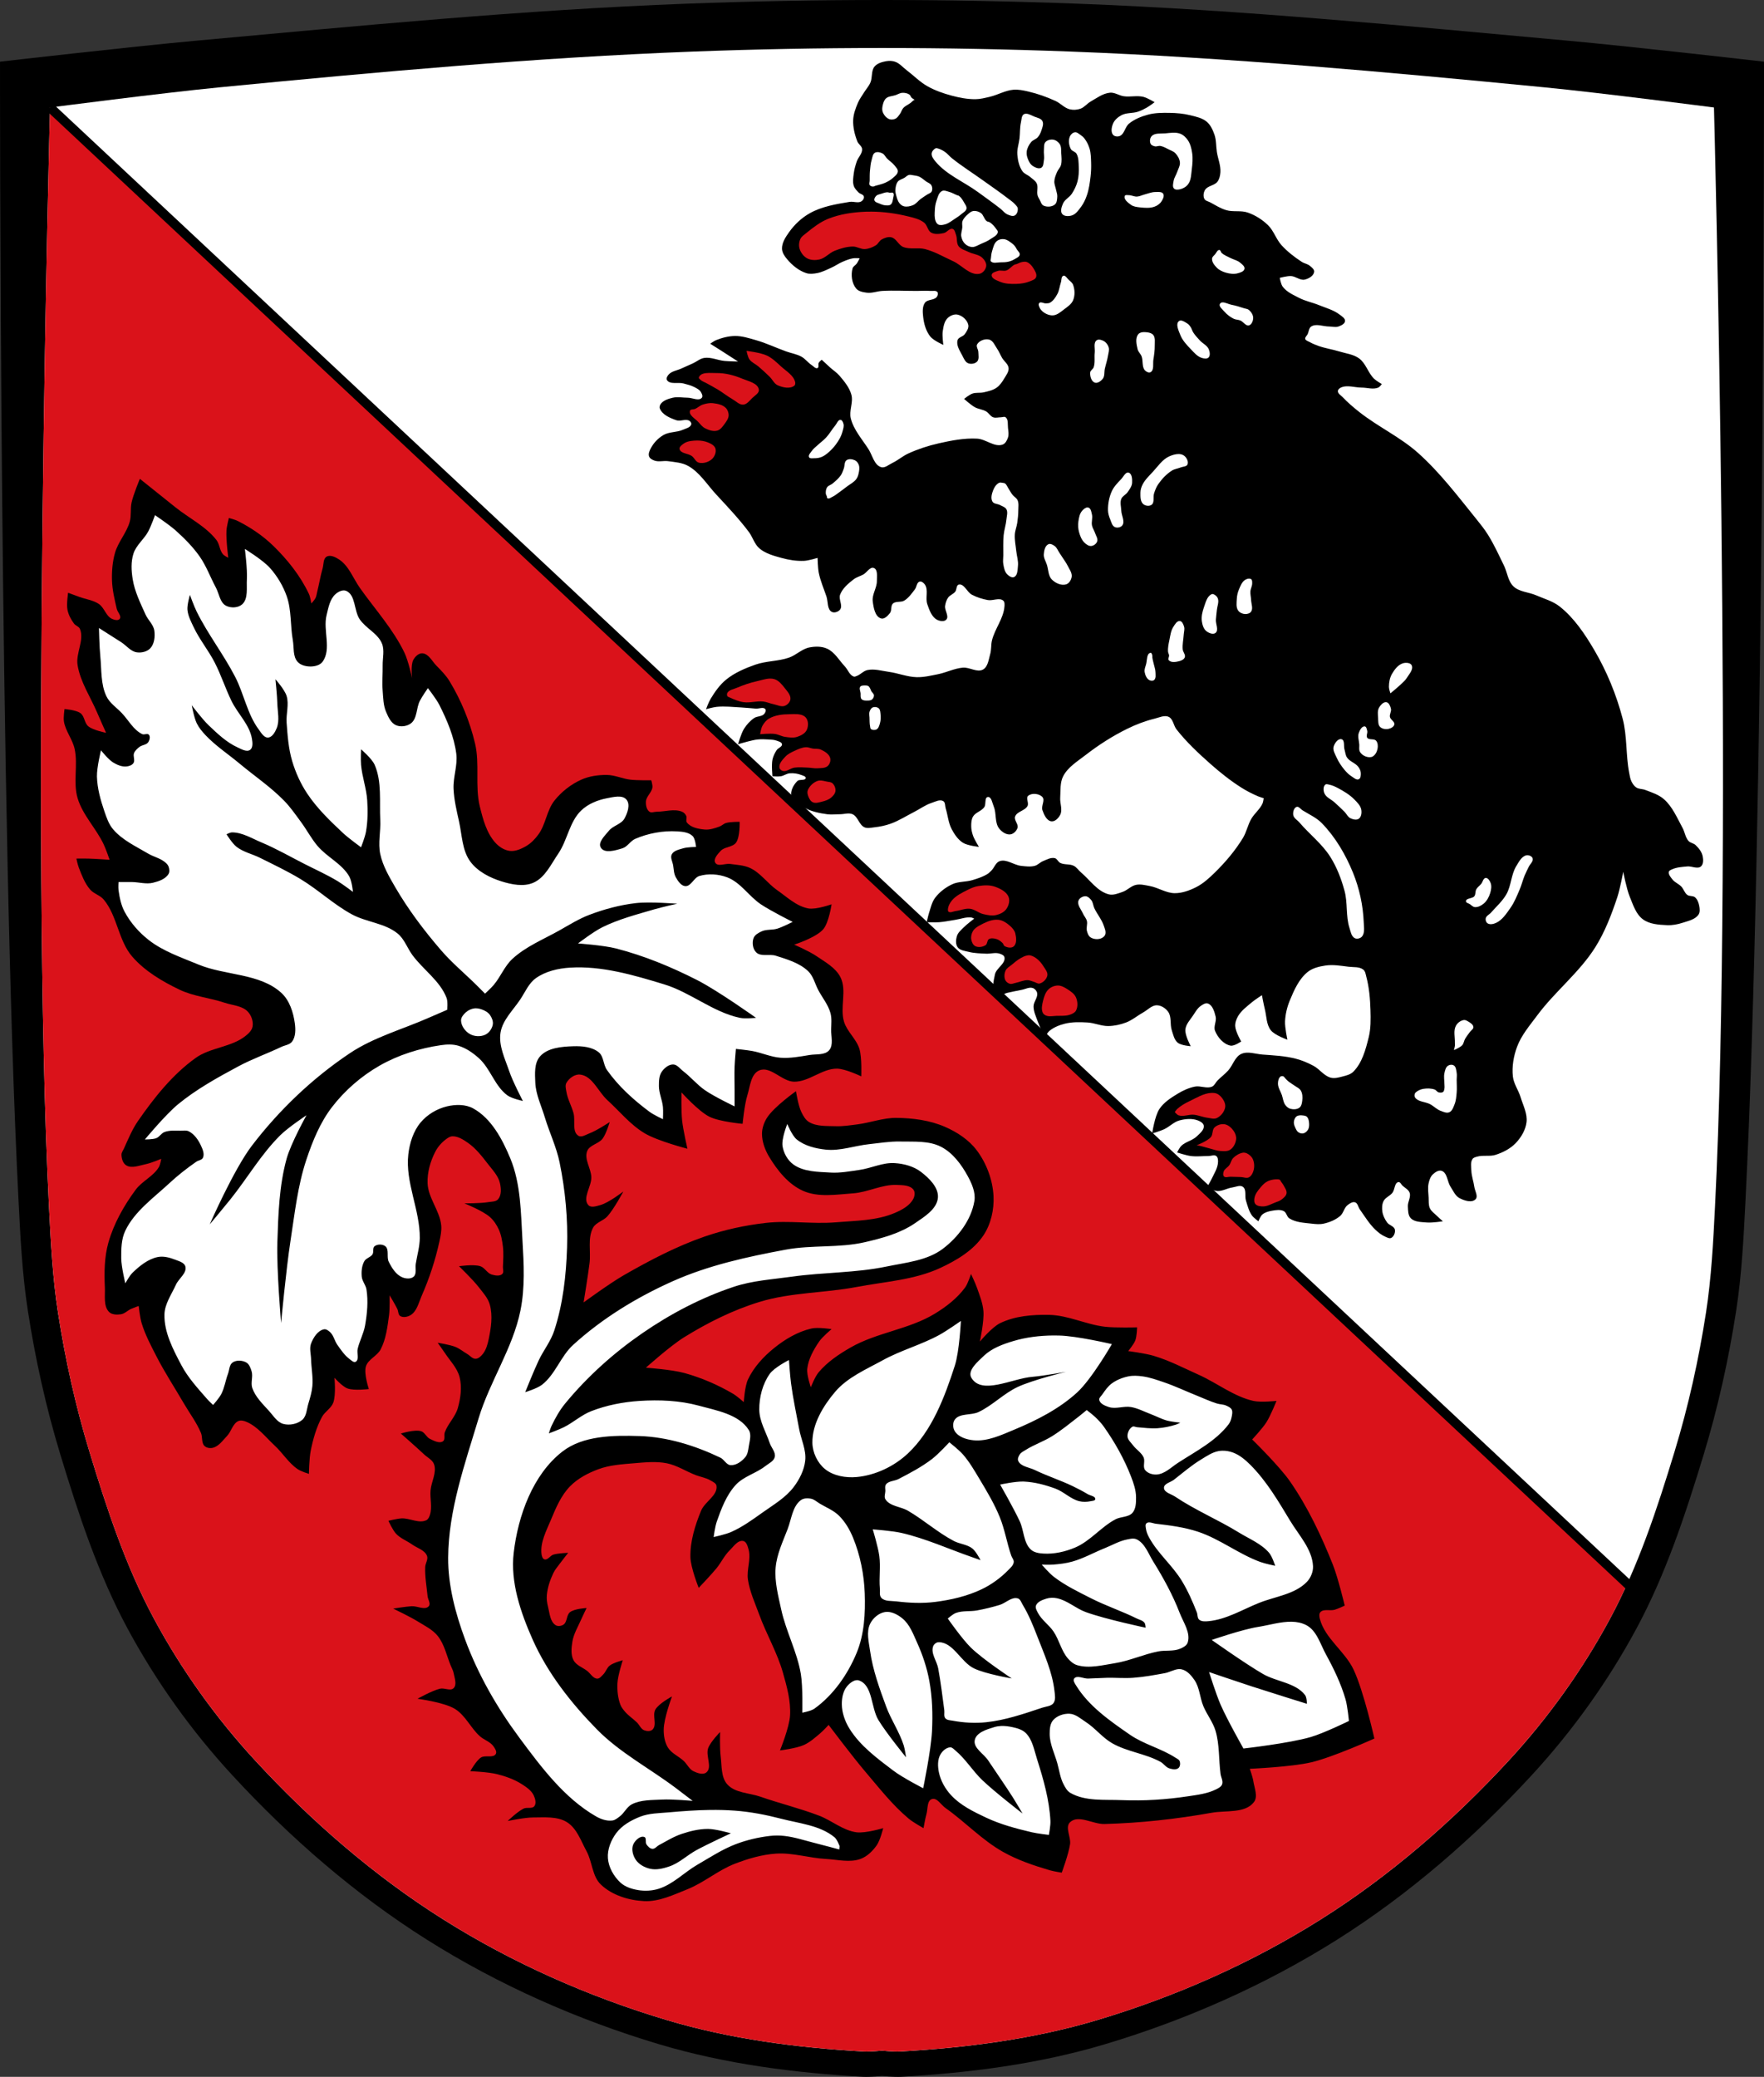 <?xml version="1.0" encoding="UTF-8" standalone="no"?><svg xmlns="http://www.w3.org/2000/svg" viewBox="0 0 932.44 1097.6"><rect x="0" y="0" width="932.44" height="1097.6" fill="#333333" stroke="none"/><g transform="translate(-18.405-21.06)"><path d="m381.56 23c-86.88 3.273-173.51 11.727-260.09 19.625-34.408 3.139-103.06 11.03-103.06 11.03 0 0-.345 401.83 9.813 602.41.976 19.266 1.957 38.623 4.906 57.688 3.974 25.689 9.617 51.19 17.188 76.06 9.578 31.46 19.952 63.06 35.563 92 15.03 27.868 33.76 54.03 55.22 77.31 30.485 33.08 65.01 63.11 103.06 87.09 37.942 23.909 79.72 42.38 122.69 55.22 34.917 10.431 71.58 15.16 107.97 17.188 3.27.183 9.813-.469 9.813-.469 0 0 6.542.651 9.813.469 36.39-2.032 73.05-6.756 107.97-17.188 42.97-12.837 84.75-31.31 122.69-55.22 38.06-23.98 72.58-54.02 103.06-87.09 21.458-23.282 40.19-49.44 55.22-77.31 15.61-28.945 25.985-60.54 35.563-92 7.571-24.868 13.213-50.37 17.188-76.06 2.949-19.06 3.931-38.421 4.906-57.688 10.157-200.57 9.813-602.41 9.813-602.41 0 0-68.65-7.893-103.06-11.03-86.58-7.898-173.21-16.352-260.09-19.625-68.66-2.587-137.47-2.587-206.12 0"/><path d="m385.2 48.3c-83.82 3.158-167.43 10.819-250.92 18.933-29.878 2.904-89.43 10.642-89.43 10.642 0 0-10.333 387.65-.534 581.15.941 18.586 1.888 37.26 4.733 55.652 3.834 24.782 9.278 49.39 16.581 73.38 9.24 30.35 19.248 60.83 34.31 88.75 14.499 26.885 32.569 52.12 53.27 74.58 29.409 31.908 62.713 60.886 99.43 84.02 36.603 23.07 76.904 40.886 118.36 53.27 33.685 10.06 69.06 14.621 104.16 16.581 3.155.176 9.466-.452 9.466-.452 0 0 6.312.628 9.466.452 35.1-1.96 70.47-6.518 104.16-16.581 41.454-12.384 81.76-30.21 118.36-53.27 36.713-23.13 70.02-52.11 99.43-84.02 20.701-22.461 38.771-47.7 53.27-74.58 15.06-27.923 25.07-58.4 34.31-88.75 7.303-23.99 12.747-48.596 16.581-73.38 2.845-18.391 3.792-37.07 4.733-55.652 9.799-193.5-.534-581.15-.534-581.15 0 0-59.55-7.738-89.43-10.642-83.48-8.113-167.1-15.775-250.92-18.933-66.24-2.495-132.61-2.495-198.85 0" fill="#fff"/><path d="m44.844 77.875c0 0-10.33 387.66-.531 581.16.941 18.586 1.905 37.26 4.75 55.656 3.834 24.782 9.259 49.38 16.563 73.37 9.24 30.35 19.253 60.827 34.31 88.75 14.499 26.885 32.58 52.1 53.28 74.56 29.409 31.908 62.725 60.897 99.44 84.03 36.603 23.07 76.89 40.897 118.34 53.28 33.685 10.06 69.06 14.602 104.16 16.563 3.155.176 9.469-.438 9.469-.438 0 0 6.314.614 9.469.438 35.1-1.96 70.47-6.499 104.16-16.563 41.454-12.384 81.74-30.22 118.34-53.28 36.713-23.13 70.03-52.12 99.44-84.03 20.701-22.461 38.782-47.678 53.28-74.56 3.319-6.153 6.376-12.439 9.25-18.813l-833.72-780.12" fill="#da121a"/><path d="m44.858 77.871l839.51 785.56" fill="none" stroke="#000" stroke-width="5"/><path d="m679.04 955.84c0 0 21.976-.924 32.612-3.449 11.522-2.736 33.24-12.543 33.24-12.543 0 0-5.59-24.912-10.975-36.38-4.585-9.761-15.234-16.511-17.874-26.968-.283-1.119-.472-2.603.314-3.449 1.73-1.864 5.08-.557 7.526-1.254 1.848-.527 5.331-2.195 5.331-2.195 0 0-3.496-14.659-6.272-21.637-6.082-15.29-13.228-30.36-22.578-43.901-5.677-8.222-20.07-22.264-20.07-22.264 0 0 5.415-5.773 7.526-9.09 2.232-3.512 5.331-11.289 5.331-11.289 0 0-8.254.902-12.23 0-10.396-2.358-19.13-9.428-28.849-13.797-7.862-3.533-15.575-7.56-23.832-10.03-4.379-1.313-13.484-2.509-13.484-2.509 0 0 2.963-3.53 3.763-5.644.821-2.171.941-6.899.941-6.899 0 0-11.325.329-16.933-.314-9.98-1.143-19.433-6.06-29.476-6.272-8.796-.187-18.12.538-26.03 4.39-4.324 2.106-10.662 9.721-10.662 9.721 0 0 2.287-10.64 1.881-15.992-.328-4.324-2.01-8.454-3.449-12.543-.872-2.472-3.136-7.212-3.136-7.212 0 0-1.582 5.101-3.136 7.212-4.174 5.67-9.978 10.137-15.992 13.797-13.662 8.316-30.659 9.908-44.528 17.874-6.201 3.562-12.356 7.677-16.933 13.17-1.885 2.263-4.077 7.839-4.077 7.839 0 0-2.242-6.44-1.881-9.721.573-5.212 3.321-10.09 6.272-14.425 1.747-2.566 6.585-6.585 6.585-6.585 0 0-7.197-1.112-10.662-.314-7.244 1.67-13.976 5.672-19.755 10.348-5.598 4.529-10.747 10.1-13.797 16.62-1.711 3.658-2.195 11.916-2.195 11.916 0 0-3.591-3.181-5.644-4.39-8.03-4.729-16.733-8.485-25.713-10.975-6.61-1.833-20.383-2.822-20.383-2.822 0 0 12.802-11.481 20.07-15.992 12.554-7.794 26-14.515 40.14-18.815 16.491-5.02 34.18-4.623 51.11-7.839 14.848-2.82 30.505-3.674 44.21-10.03 8.666-4.02 17.587-9.301 22.891-17.247 3.955-5.925 5.675-13.581 5.331-20.696-.414-8.554-3.659-17.281-8.78-24.15-4.201-5.63-10.489-9.748-16.933-12.543-7.994-3.467-17-4.635-25.713-4.704-6.994-.055-13.756 2.583-20.696 3.449-3.747.468-7.515 1.075-11.289.941-4.757-.169-10.02.237-14.11-2.195-1.923-1.143-3.099-3.319-4.077-5.331-1.651-3.398-2.822-10.975-2.822-10.975 0 0-11.637 8.221-15.347 14.09-1.579 2.499-2.622 5.519-2.614 8.476.012 4.277 1.632 8.582 3.85 12.239 4.369 7.205 10.172 14.458 17.874 17.874 8.06 3.576 17.629 1.926 26.427 1.307 7.828-.551 15.279-4.79 23.12-4.443 3.041.135 6.947.079 8.78 2.509.944 1.252.69 3.296 0 4.704-1.805 3.679-5.961 5.897-9.721 7.526-9.714 4.207-20.809 4.134-31.358 5.02-12.291 1.03-24.748-1.091-37 .314-10.96 1.256-21.872 3.609-32.3 7.212-14.891 5.147-28.976 12.55-42.647 20.383-7.446 4.266-21.323 14.425-21.323 14.425 0 0 2.266-13.773 3.136-20.696.786-6.254-1.143-13.285 1.881-18.815 1.535-2.807 5.377-3.587 7.526-5.958 3.505-3.867 8.467-13.17 8.467-13.17 0 0-7.664 5.966-12.23 7.212-2.02.55-4.874 1.554-6.272 0-3.303-3.674 1.696-9.799 1.568-14.738-.121-4.655-3.865-9.45-2.195-13.797 1.253-3.261 6.04-3.8 8.153-6.585 1.922-2.538 3.763-8.78 3.763-8.78 0 0-6.849 4.529-10.662 5.958-1.9.712-4.258 2.363-5.958 1.254-3.4-2.217-1.447-7.998-2.509-11.916-1.037-3.828-3.128-7.374-3.763-11.289-.251-1.548-.768-3.337 0-4.704 1.379-2.454 4.413-4.678 7.212-4.39 6.547.673 9.56 9.05 14.425 13.484 6.511 5.936 12.183 13.06 19.755 17.56 6.877 4.09 22.578 8.153 22.578 8.153 0 0-2.296-9.974-2.822-15.05-.507-4.888-.314-14.738-.314-14.738 0 0 8.909 9.938 14.738 12.857 5.353 2.68 17.56 3.763 17.56 3.763 0 0 .982-10.2 2.509-15.05 1.459-4.638 1.807-11.244 6.272-13.17 5.949-2.567 12.02 5.909 18.501 5.958 7.869.059 14.708-6.94 22.578-6.899 4.496.024 12.857 4.077 12.857 4.077 0 0 .436-9.807-.941-14.425-1.578-5.293-6.536-9.144-8.153-14.425-2.303-7.52 1.645-16.489-1.881-23.518-2.558-5.097-8.142-8.08-12.857-11.289-3.594-2.446-11.602-5.958-11.602-5.958 0 0 11.62-3.727 15.365-8.153 2.989-3.532 4.39-13.17 4.39-13.17 0 0-8.152 2.92-12.23 2.195-6.319-1.123-11.354-6.05-16.62-9.721-4.996-3.482-8.616-8.978-14.11-11.602-3.274-1.564-7.07-1.684-10.662-2.195-2.595-.37-6.505 1.629-7.839-.627-1.167-1.973 1.26-4.594 2.822-6.272 2.104-2.259 6.351-1.884 8.153-4.39 2.167-3.01 1.881-10.975 1.881-10.975 0 0-4.902-.07-7.212.627-1.254.378-2.218 1.434-3.449 1.881-2.505.91-5.186 1.812-7.839 1.568-3.363-.309-7.389-1.055-9.407-3.763-.69-.926.176-2.404-.314-3.449-.439-.937-1.239-1.799-2.195-2.195-4.152-1.72-8.989 0-13.484 0-1.254 0-2.739.724-3.763 0-1.538-1.088-1.967-3.448-1.881-5.331.125-2.757 3.085-4.79 3.449-7.526.168-1.26-.627-3.763-.627-3.763 0 0-7.339.099-10.975-.314-4.237-.481-8.279-2.48-12.543-2.509-4.572-.031-9.314.634-13.484 2.509-5.435 2.443-10.382 6.327-14.11 10.975-4.125 5.143-4.604 12.532-8.467 17.874-1.776 2.456-3.959 4.758-6.585 6.272-2.587 1.491-5.631 2.866-8.597 2.518-2.939-.345-5.741-2.19-7.709-4.399-4.61-5.176-6.511-12.394-8.153-19.13-2.632-10.795.046-22.426-2.509-33.24-2.727-11.542-7.331-22.787-13.484-32.926-1.847-3.043-4.402-5.615-6.899-8.153-2.337-2.377-4.196-6.442-7.526-6.585-1.942-.084-3.769 1.744-4.704 3.449-1.56 2.848-.627 9.721-.627 9.721 0 0-2.042-9.252-4.077-13.484-5.992-12.464-15.524-22.895-23.518-34.18-3.589-5.067-5.806-11.611-10.975-15.05-1.878-1.25-4.605-2.65-6.585-1.568-1.944 1.062-1.579 4.144-2.195 6.272-1.163 4.02-1.801 8.172-2.822 12.23-.291 1.156-.408 2.383-.941 3.449-.533 1.066-2.195 2.822-2.195 2.822 0 0-.518-3.458-1.254-5.02-4.5-9.527-11.265-18.05-18.815-25.4-5.485-5.34-11.976-9.729-18.815-13.17-1.476-.743-4.704-1.568-4.704-1.568 0 0-1.117 4.355-1.254 6.585-.296 4.809.941 14.425.941 14.425 0 0-2.088-1.021-2.822-1.881-1.791-2.099-1.749-5.352-3.449-7.526-5.683-7.265-14.43-11.491-21.637-17.247-6.276-5.01-18.815-15.05-18.815-15.05 0 0-3.445 8.215-4.39 12.543-.717 3.282-.054 6.794-.941 10.03-1.617 5.908-6.179 10.724-7.84 16.62-1.311 4.655-1.705 9.59-1.568 14.425.145 5.084 1.371 10.09 2.509 15.05.414 1.805 2.678 3.848 1.568 5.331-.814 1.088-2.838.56-4.076 0-3.172-1.434-4.02-5.877-6.899-7.839-3.03-2.069-6.901-2.501-10.348-3.763-1.987-.727-5.958-2.195-5.958-2.195 0 0-.933 6.125-.313 9.09.545 2.609 1.853 5.078 3.449 7.212.842 1.126 2.606 1.52 3.136 2.822 2.407 5.919-2.291 12.823-1.254 19.13 1.467 8.926 6.798 16.767 10.348 25.09 1.525 3.573 4.704 10.662 4.704 10.662 0 0-6.841-1.312-9.407-3.449-2.053-1.709-1.943-5.292-4.077-6.899-2.329-1.754-8.467-2.195-8.467-2.195 0 0-.67 4.417-.314 6.585.836 5.095 4.535 9.382 5.644 14.425 1.868 8.488-.892 17.691 1.568 26.03 2.649 8.978 9.807 15.991 13.797 24.459 1.241 2.634 3.136 8.153 3.136 8.153 0 0-7.522-.523-11.289-.627-2.09-.058-6.272 0-6.272 0 0 0 .671 3.189 1.254 4.704 1.562 4.057 3.143 8.289 5.958 11.602 1.936 2.278 5.289 3.042 7.212 5.331 7.219 8.588 7.723 21.609 15.05 30.1 6.668 7.728 15.879 13.155 25.09 17.56 7.46 3.569 15.993 4.262 23.832 6.899 4.14 1.392 9.231 1.528 12.23 4.704 1.883 1.995 2.964 5.134 2.509 7.839-.347 2.061-2.126 3.717-3.763 5.02-7.514 5.966-18.545 6.01-26.341 11.602-12.203 8.755-21.855 20.9-30.417 33.24-3.145 4.532-5.245 9.716-7.526 14.738-.466 1.025-1.275 2.01-1.254 3.136.039 2.059.749 4.575 2.509 5.644 2.953 1.795 6.959.049 10.348-.627 2.82-.563 8.153-2.822 8.153-2.822 0 0-.474 3.083-1.254 4.39-2.918 4.887-8.841 7.343-12.23 11.916-6.234 8.414-11.552 17.838-14.424 27.908-2.186 7.663-2.241 15.871-1.882 23.832.196 4.343-.835 9.739 2.195 12.857 1.486 1.529 4.162 1.562 6.272 1.254 1.99-.29 3.501-1.989 5.331-2.822 1.325-.603 4.076-1.568 4.076-1.568 0 0 .673 6.151 1.568 9.09 1.866 6.133 4.916 11.856 7.84 17.56 4.358 8.504 9.623 16.511 14.425 24.773 3.036 5.224 6.764 10.1 9.09 15.679.919 2.199.15 5.26 1.882 6.899 1.087 1.029 2.937 1.299 4.39.941 3.171-.782 5.269-3.911 7.526-6.272 2.268-2.372 2.964-6.495 5.958-7.839 1.243-.558 2.814-.199 4.077.314 6.05 2.457 10.257 8.109 15.05 12.543 4.287 3.965 7.404 9.254 12.23 12.543 1.781 1.214 5.958 2.509 5.958 2.509 0 0 .131-8.222.941-12.23 1.243-6.156 2.971-12.35 5.958-17.874 1.522-2.814 4.835-4.53 5.958-7.526 1.543-4.115.627-13.17.627-13.17 0 0 4.115 4.607 6.899 5.644 3.527 1.315 11.289.314 11.289.314 0 0-2.715-8.08-1.568-11.916 1.146-3.835 6.01-5.537 7.839-9.09 2.812-5.453 3.564-11.795 4.39-17.874.479-3.523.314-10.662.314-10.662 0 0 2.864 4.731 4.077 7.212.597 1.221.397 3.073 1.568 3.763 1.631.961 4.066.417 5.644-.627 3.201-2.118 4.101-6.521 5.644-10.03 4.067-9.261 7.27-18.963 9.407-28.849.6-2.775 1.228-5.642.941-8.467-.789-7.761-6.929-14.468-7.212-22.264-.207-5.7 1.47-11.546 4.077-16.62 1.321-2.572 3.333-4.848 5.644-6.585 1.01-.759 2.186-1.551 3.449-1.568 2.951-.039 5.729 1.766 8.153 3.449 4.251 2.953 7.498 7.193 10.662 11.289 2.411 3.122 5.396 6.189 6.272 10.03.631 2.769.884 6.291-.941 8.467-1.19 1.419-3.505 1.258-5.331 1.568-4.127.7-12.543.627-12.543.627 0 0 9.655 3.848 13.484 7.212 2.026 1.78 3.583 4.132 4.704 6.585 1.296 2.836 1.827 5.997 2.195 9.09.42 3.529.148 7.111 0 10.662-.052 1.258.589 2.885-.314 3.763-1.351 1.314-3.839.852-5.644.314-2.364-.705-3.614-3.62-5.958-4.39-3.575-1.175-11.289 0-11.289 0 0 0 7.264 7 10.348 10.975 2.277 2.932 4.986 5.825 5.958 9.407 1.589 5.854.622 12.252-.627 18.19-.58 2.754-1.362 5.654-3.136 7.839-.95 1.171-2.256 2.457-3.763 2.509-1.684.058-2.936-1.657-4.39-2.509-2.104-1.232-4.01-2.848-6.272-3.763-2.985-1.209-9.407-2.195-9.407-2.195 0 0 2.569 3.513 3.763 5.331 2.755 4.196 6.622 7.987 7.839 12.857 1.32 5.282.538 11.07-.941 16.306-1.321 4.681-5.254 8.28-6.899 12.857-.541 1.505.382 3.805-.941 4.704-1.933 1.313-4.791-.244-6.899-1.254-1.871-.897-2.721-3.466-4.704-4.077-3.42-1.052-10.662 1.254-10.662 1.254 0 0 8.253 7.208 12.23 10.975 1.824 1.728 4.529 2.949 5.331 5.331 1.482 4.399-1.511 9.171-1.881 13.797-.342 4.273.979 8.769-.314 12.857-.341 1.078-.866 2.325-1.881 2.822-3.952 1.937-8.775-1.179-13.17-.941-2.334.127-6.899 1.254-6.899 1.254 0 0 2.24 4.959 4.077 6.899 2.332 2.463 5.704 3.677 8.467 5.644 2.673 1.904 6.615 2.913 7.839 5.958.75 1.866-.865 3.949-.941 5.958-.193 5.135.745 10.252 1.254 15.365.177 1.78 1.816 3.994.627 5.331-2.01 2.265-6.069-.194-9.09 0-3.26.209-9.721 1.254-9.721 1.254 0 0 8.96 4.284 13.17 6.899 3.623 2.25 7.672 4.205 10.348 7.526 3.583 4.446 4.723 10.4 6.899 15.679.555 1.346 1.302 2.645 1.568 4.077.477 2.569 1.807 5.952 0 7.839-1.664 1.738-4.87-.24-7.212.314-4.235 1-11.916 5.331-11.916 5.331 0 0 13.931 1.782 19.755 5.331 5.56 3.388 8.334 10.06 13.17 14.425 2.22 2 5.484 2.891 7.212 5.331.822 1.16 1.959 2.842 1.254 4.077-1.332 2.334-5.579.429-7.839 1.881-2.568 1.65-5.644 7.212-5.644 7.212 0 0 9.523.408 14.11 1.568 4.592 1.161 9.189 2.766 13.17 5.331 2.424 1.561 5.061 3.341 6.272 5.958.791 1.71 1.451 4.142.314 5.644-1.164 1.536-3.901.434-5.644 1.254-3.235 1.522-8.467 6.585-8.467 6.585 0 0 8.946-1.883 13.484-1.881 6.02.002 12.773-.681 17.874 2.509 5.236 3.274 7.394 9.943 10.348 15.365 3.046 5.592 2.937 13.145 7.526 17.56 5.889 5.666 14.729 8.376 22.891 8.78 7.902.391 15.545-3.335 22.891-6.272 8.815-3.524 16.226-10.07 25.09-13.484 6.932-2.668 14.226-4.826 21.637-5.331 8.914-.607 17.732 2.36 26.654 2.822 6.03.313 12.451 2.042 18.13-.034 3.49-1.277 6.379-4.147 8.529-7.178 1.875-2.644 3.449-9.09 3.449-9.09 0 0-9.392 2.821-14.11 2.195-7.144-.948-13.03-6.205-19.755-8.78-10.157-3.886-20.776-6.452-31.04-10.03-5.903-2.059-13.434-1.889-17.56-6.585-3.331-3.79-2.81-9.733-3.449-14.738-.544-4.252-.314-12.857-.314-12.857 0 0-5.05 5.174-6.272 8.467-1.495 4.03 2.336 10.08-.941 12.857-1.761 1.494-4.823.384-6.899-.627-2.194-1.068-3.25-3.649-5.02-5.331-2.686-2.556-6.538-4.046-8.467-7.212-1.675-2.75-2.22-6.187-2.195-9.407.048-6.03 4.39-17.56 4.39-17.56 0 0-6.913 3.679-8.78 6.899-1.802 3.108 1.065 8.218-1.568 10.662-1.075.998-3.03.854-4.39.314-1.719-.681-2.447-2.777-3.763-4.077-2-1.976-4.432-3.517-6.272-5.644-.986-1.14-1.973-2.354-2.509-3.763-1.349-3.551-1.736-7.494-1.568-11.289.186-4.18 2.822-12.23 2.822-12.23 0 0-4.941 1.293-6.899 2.822-1.532 1.197-2.059 3.344-3.449 4.704-.912.892-1.86 2.222-3.136 2.195-2.236-.047-3.562-2.708-5.331-4.077-2.415-1.868-5.787-2.945-7.212-5.644-1.515-2.872-1.131-6.513-.627-9.721.662-4.219 3-7.998 4.704-11.916.874-2.02 2.822-5.958 2.822-5.958 0 0-6.409.33-8.78 2.195-1.947 1.532-1.38 5.222-3.449 6.585-1.138.75-2.914 1.024-4.077.314-2.998-1.832-3.213-6.315-4.077-9.721-.516-2.036-.826-4.18-.627-6.272.381-4.02 1.71-7.962 3.449-11.602.875-1.831 2.251-3.379 3.449-5.02 1.407-1.924 4.39-5.644 4.39-5.644 0 0-5.329.151-7.839.941-1.695.533-2.999 3.01-4.704 2.509-1.032-.304-1.44-1.754-1.568-2.822-.746-6.245 2.602-12.381 5.02-18.19 2.589-6.225 5.326-12.736 10.03-17.56 4.094-4.195 9.554-7.06 15.05-9.09 5.963-2.206 12.478-2.611 18.815-3.136 5.729-.474 11.605-1.107 17.247 0 5.428 1.065 10.201 4.289 15.365 6.272 2.593.995 5.456 1.396 7.839 2.822 1.207.722 2.937 1.43 3.136 2.822.73 5.111-6.187 8.396-8.153 13.17-3.185 7.737-5.796 16.09-5.644 24.459.102 5.628 4.39 16.306 4.39 16.306 0 0 6.457-6.739 9.407-10.348 2.461-3.01 4.115-6.692 6.899-9.407 2.096-2.045 4.34-5.587 7.212-5.02 1.706.338 2.348 2.716 2.822 4.39 1.452 5.13-1.089 10.717-.314 15.992.942 6.41 3.739 12.414 5.958 18.501 3.789 10.395 9.525 20.09 12.543 30.731 2.082 7.34 4.203 14.961 3.763 22.578-.37 6.407-5.331 18.501-5.331 18.501 0 0 8.631-1.072 12.543-2.822 3.283-1.469 6.04-3.947 8.78-6.272 1.579-1.338 4.39-4.39 4.39-4.39 0 0 12.634 16.783 19.442 24.773 7.292 8.558 14.271 17.555 22.891 24.773 2.379 1.992 7.839 5.02 7.839 5.02 0 0 .871-5.06 1.568-7.526.755-2.673.189-6.956 2.822-7.839 2.721-.913 4.868 3.048 7.212 4.704 10.417 7.356 19.305 16.948 30.417 23.2 7.729 4.352 16.262 7.221 24.773 9.721 2.046.601 6.272 1.254 6.272 1.254 0 0 3.651-9.878 4.39-15.05.547-3.829-2.804-8.939 0-11.602 4.402-4.18 12.12 1.101 18.19.941 19.02-.503 38.03-2.619 56.758-5.958 7.537-1.344 17.649.465 22.264-5.644 2.206-2.92.246-7.358-.314-10.975-.349-2.256-1.881-6.585-1.881-6.585"/><path d="m100.34 293.34c0 0-2.102 5.834-3.563 8.563-2.227 4.162-6.417 7.282-7.844 11.781-1.368 4.313-1.105 9.1-.375 13.563 1.063 6.503 4.074 12.586 6.781 18.594 1.335 2.962 4.22 5.343 4.656 8.563.427 3.147.016 6.964-2.156 9.281-1.7 1.813-4.665 2.48-7.125 2.125-3.235-.466-5.471-3.574-8.219-5.344-3.913-2.521-11.781-7.5-11.781-7.5 0 0 .222 10.02.719 15 .705 7.07.145 14.659 3.219 21.06 1.75 3.645 5.413 5.997 8.188 8.938 3.524 3.734 6.097 8.826 10.719 11.06 1.076.521 2.801-.579 3.562.344.837 1.014.381 2.841-.344 3.938-.969 1.466-3.278 1.41-4.656 2.5-1.124.889-2.29 1.897-2.844 3.219-.691 1.65.674 3.872-.344 5.344-.819 1.183-2.502 1.694-3.938 1.781-2.367.143-4.754-.894-6.781-2.125-2.59-1.572-6.438-6.438-6.438-6.438 0 0-2.265 9.243-2.125 13.938.186 6.207 1.891 12.345 3.906 18.219 1.158 3.373 2.34 6.913 4.656 9.625 4.889 5.723 12.09 9.01 18.563 12.844 2.748 1.627 6.05 2.316 8.563 4.281.865.675 1.776 1.471 2.156 2.5.454 1.228.66 2.807 0 3.938-1.585 2.716-5.165 3.905-8.219 4.656-3.585.881-7.371-.315-11.06-.375-2.38-.038-7.156 0-7.156 0 0 0-.195 2.866 0 4.281.541 3.919 1.352 7.949 3.219 11.438 3.107 5.805 7.643 10.963 12.844 15 7.652 5.941 17.15 9.128 26.09 12.844 14.286 5.933 32.491 4.56 43.906 15 4.325 3.956 6.333 10.255 7.125 16.06.439 3.219.5 7.03-1.406 9.656-1.249 1.724-3.797 1.928-5.719 2.844-7.55 3.596-15.479 6.382-22.844 10.344-11.02 5.929-22.12 12.05-31.781 20-6.567 5.402-17.5 18.563-17.5 18.563 0 0 4.171.069 6.06-.688 1.658-.663 2.612-2.584 4.281-3.219 2.679-1.019 5.696-.719 8.563-.719 1.433 0 3.036-.309 4.313.344 2.931 1.499 5.01 4.517 6.406 7.5.919 1.968 1.973 4.466 1.063 6.438-.582 1.26-2.423 1.364-3.563 2.156-5.01 3.481-9.814 7.257-14.281 11.406-8.33 7.738-18.275 14.747-23.19 25-2.131 4.448-2.194 9.693-2.156 14.625.035 4.461 2.156 13.219 2.156 13.219 0 0 2.235-4.123 3.906-5.719 3.75-3.581 8.139-7.148 13.219-8.188 3.067-.627 6.363.273 9.281 1.406 2 .777 4.808 1.516 5.344 3.594.903 3.505-3.512 6.325-5 9.625-2.307 5.118-5.931 10.11-6.06 15.719-.221 9.407 4.544 18.461 8.938 26.781 3.49 6.61 8.647 12.213 13.563 17.844.996 1.141 3.219 3.219 3.219 3.219 0 0 3.177-3.61 4.281-5.719 1.747-3.334 2.25-7.191 3.563-10.719.763-2.051.682-4.845 2.5-6.06 1.978-1.325 5.078-1.161 7.156 0 1.586.886 2.314 2.918 2.844 4.656.868 2.849-.61 6.096.375 8.906 1.661 4.74 5.539 8.429 8.906 12.156 2.26 2.501 4.245 5.908 7.5 6.781 3.292.883 7.419.069 10-2.156 2.31-1.992 2.338-5.642 3.219-8.563.917-3.041 1.845-6.118 2.125-9.281.421-4.748-.568-9.516-.688-14.281-.068-2.737-.984-5.664 0-8.219 1.212-3.145 3.484-6.802 6.781-7.5 1.147-.243 2.347.654 3.219 1.438 1.943 1.747 2.395 4.65 3.906 6.781 1.904 2.685 3.797 5.534 6.438 7.5.94.7 2.189 1.997 3.219 1.438 2.01-1.094.539-4.584 1.063-6.813.998-4.251 3.194-8.166 3.938-12.469 1.075-6.22 1.71-12.703.719-18.938-.378-2.38-2.282-4.381-2.5-6.781-.251-2.767.016-5.813 1.406-8.219.93-1.61 3.293-1.988 4.281-3.563.783-1.247-.067-3.375 1.094-4.281 1.501-1.172 4.205-1.195 5.688 0 2.181 1.758.557 5.715 1.813 8.219 1.626 3.243 3.781 6.781 7.125 8.188 1.868.786 4.561 1.018 6.06-.344 1.696-1.538.737-4.52 1.094-6.781.714-4.523 2.078-8.984 2.125-13.563.152-14.896-7.768-29.483-6.06-44.28.686-5.951 2.613-12.171 6.438-16.781 3.48-4.195 8.609-7.281 13.906-8.563 4.525-1.095 9.861-1.187 13.938 1.063 9.608 5.301 15.424 16.268 19.625 26.406 5.619 13.56 5.577 28.91 6.438 43.563.719 12.243 1.367 24.76-1.063 36.781-4.045 20.02-16.27 37.569-22.16 57.12-7.233 24.03-15.92 48.47-16.06 73.56-.083 14.705 3.84 29.425 8.938 43.22 6.832 18.488 16.819 35.92 28.563 51.75 11.584 15.614 23.831 32.09 40.688 41.781 2.553 1.467 5.673 2.53 8.594 2.156 1.479-.189 2.712-1.263 3.906-2.156 2.426-1.815 3.737-5.065 6.438-6.438 4.783-2.431 10.55-2.169 15.906-2.469 5.408-.303 16.219.688 16.219.688 0 0-5.919-4.536-8.906-6.781-13.871-10.428-29.629-18.675-41.781-31.06-13.623-13.886-26.04-29.689-33.938-47.47-6.328-14.253-11.806-30.23-10-45.719 2.294-19.67 10.09-41.4 25.719-53.56 10.925-8.499 26.884-8.644 40.719-8.219 14.774.455 29.513 5.05 42.844 11.438 1.997.956 3.135 3.79 5.344 3.938 2.976.199 5.952-1.976 7.844-4.281 1.266-1.542 1.512-3.746 1.813-5.719.431-2.824 1.515-6.141 0-8.563-5.194-8.303-16.988-10.3-26.438-12.875-10.137-2.763-20.921-3.176-31.406-2.5-8.619.556-17.319 2.261-25.375 5.375-5.274 2.039-9.556 6.06-14.625 8.563-2.536 1.253-7.844 3.219-7.844 3.219 0 0 .804-2.681 1.406-3.938 1.984-4.142 4.24-8.234 7.156-11.781 11.663-14.187 25.577-26.686 40.688-37.12 14.934-10.316 31.34-18.928 48.563-24.656 9.859-3.279 20.43-3.897 30.719-5.344 16.595-2.334 33.562-1.93 49.969-5.344 10.135-2.109 21.383-3.091 29.656-9.313 8.099-6.091 15.16-15.34 16.781-25.344.729-4.503-1.374-9.216-3.563-13.219-3.314-6.06-7.816-12.139-13.938-15.344-6.487-3.396-14.461-2.684-21.781-2.844-5.494-.12-10.973.827-16.438 1.406-7.634.809-15.21 3.684-22.844 2.875-5.39-.572-11.128-1.968-15.344-5.375-2.492-2.01-5-8.188-5-8.188 0 0-3.151 7.819-2.5 11.781.606 3.686 2.69 7.438 5.719 9.625 5.432 3.922 12.937 3.873 19.625 4.281 5.13.313 10.255-.682 15.344-1.406 6.24-.888 12.305-4.01 18.594-3.594 4.882.322 10.03 1.674 13.906 4.656 4.292 3.299 9.338 8.164 8.938 13.563-.449 6.05-7.152 10.129-12.156 13.563-7.765 5.327-17.233 7.874-26.406 10-13.625 3.158-28.03 1.389-41.781 3.938-20.415 3.784-41.05 8.299-60 16.781-18.955 8.484-37.12 19.579-52.47 33.563-6.583 5.996-9.412 15.592-16.438 21.06-2.565 1.997-8.906 3.938-8.906 3.938 0 0 4.525-11.286 7.125-16.781 2.528-5.341 6.374-10.1 8.219-15.719 4.624-14.07 6.291-29.1 6.781-43.906.498-15.05-.915-30.25-3.938-45-1.685-8.222-5.423-15.901-7.844-23.938-1.816-6.03-4.716-11.899-5-18.19-.213-4.711-.63-10.41 2.5-13.938 4.048-4.562 11.404-5.147 17.5-5.344 4.645-.15 9.965.276 13.563 3.219 2.638 2.158 2.321 6.493 4.281 9.281 6.05 8.605 14.06 15.841 22.5 22.12 2.179 1.623 7.125 3.938 7.125 3.938 0 0 .204-4.305 0-6.438-.359-3.741-2.119-7.304-2.125-11.06-.004-2.544.017-5.389 1.438-7.5 1.346-1.999 3.653-3.954 6.06-3.938 2.146.015 3.64 2.258 5.344 3.563 4.02 3.076 7.287 7.105 11.438 10 4.892 3.413 15.719 8.594 15.719 8.594v-8.594c0-4.166-.16-8.337 0-12.5.119-3.101.688-9.281.688-9.281 0 0 5.761.581 8.594 1.094 5.056.915 9.874 3.201 15 3.563 5.127.362 10.273-.594 15.344-1.438 3.503-.583 8.02.181 10.344-2.5 2.431-2.798.961-7.357 1.063-11.06.078-2.858.403-5.803-.344-8.563-1.196-4.42-4.285-8.115-6.438-12.156-1.777-3.337-2.611-7.387-5.344-10-4.579-4.378-11.09-6.262-17.12-8.188-3.337-1.064-7.877.674-10.375-1.781-1.815-1.783-2.264-5.105-1.406-7.5.627-1.75 2.594-2.813 4.281-3.594 2.522-1.167 5.526-.609 8.188-1.406 2.859-.857 8.219-3.594 8.219-3.594 0 0-11.469-5.724-16.781-9.281-6.332-4.24-10.716-11.584-17.844-14.281-4.569-1.729-9.969-2.096-14.656-.719-2.947.866-4.404 5.572-7.469 5.375-2.269-.146-3.869-2.684-5-4.656-1.091-1.904-1.063-4.244-1.438-6.406-.328-1.891-1.605-4.02-.719-5.719 1.057-2.031 3.873-2.551 6.06-3.219 2.175-.663 6.781-.719 6.781-.719 0 0-.365-4.313-1.781-5.719-2.031-2.02-5.362-2.329-8.219-2.5-7.481-.449-15.238.982-22.12 3.938-2.581 1.108-4.099 4.165-6.781 5-3.638 1.133-9.459 2.913-11.438-.344-1.714-2.821 2.213-6.365 4.281-8.938 2.178-2.709 6.532-3.398 8.219-6.438 1.627-2.93 3.216-7.431 1.063-10-2.222-2.651-6.944-1.361-10.344-.719-4.917.929-9.943 2.981-13.563 6.438-6.238 5.957-7.29 15.722-12.156 22.844-3.809 5.575-6.992 12.691-13.188 15.375-5.137 2.226-11.437.949-16.781-.719-6.178-1.928-12.561-5.192-16.438-10.375-4.446-5.944-4.438-14.164-6.06-21.406-1.267-5.651-2.619-11.37-2.875-17.16-.274-6.201 2.234-12.407 1.438-18.563-1.164-8.996-4.833-17.582-8.906-25.688-1.616-3.215-6.094-8.938-6.094-8.938 0 0-3.072 4.396-4.281 6.781-1.909 3.765-1.304 9.175-4.625 11.781-2.079 1.632-5.437 2.082-7.875 1.063-2.745-1.147-4.18-4.386-5.344-7.125-1.461-3.44-1.483-7.337-1.781-11.06-.361-4.508.071-9.04 0-13.563-.06-3.81 1.062-7.908-.375-11.438-2.191-5.383-8.532-8.02-11.781-12.844-3.095-4.591-2.051-12.784-7.125-15-1.828-.798-4.243.438-5.719 1.781-2.959 2.693-3.698 7.178-4.656 11.06-1.975 8 2.755 17.981-2.125 24.625-1.295 1.764-3.875 2.441-6.06 2.5-2.521.068-5.484-.612-7.156-2.5-2.585-2.919-1.816-7.568-2.5-11.406-1.371-7.689-.634-15.849-3.219-23.22-1.925-5.49-5.03-10.665-8.906-15-3.683-4.115-13.219-10-13.219-10 0 0 1.386 10.704 1.063 16.06-.27 4.474.829 10.218-2.5 13.219-2.129 1.919-6.03 2.068-8.563.719-3.243-1.731-3.601-6.388-5.344-9.625-2.928-5.437-5.04-11.385-8.594-16.438-3.536-5.03-7.928-9.451-12.5-13.563-3.416-3.072-11.06-8.219-11.06-8.219m18.438 42.12c0 0 2.179 6.02 3.594 8.875 5.916 11.936 14.197 22.571 20.313 34.406 4.669 9.04 6.406 19.676 12.469 27.844 1.293 1.741 2.741 4.396 4.906 4.281 2.238-.119 3.746-2.862 4.594-4.938 1.654-4.047.457-8.724.344-13.09-.111-4.272-1-12.781-1-12.781 0 0 4.879 5.451 5.906 8.844 1.361 4.496-.338 9.408 0 14.09.493 6.827.992 13.75 2.938 20.313 1.779 5.999 4.423 11.844 7.875 17.06 5.205 7.871 12.11 14.519 19 20.969 2.952 2.764 9.531 7.531 9.531 7.531 0 0 2.096-5.363 2.594-8.188.968-5.491 1.031-11.155.656-16.719-.425-6.308-2.702-12.389-3.25-18.688-.237-2.721 0-8.188 0-8.188 0 0 5.733 4.853 7.188 8.188 3.907 8.958 2.476 19.427 2.969 29.19.303 6-1.268 12.13 0 18 1.341 6.213 4.65 11.879 7.844 17.375 6.917 11.904 15.297 23.01 24.281 33.438 5.697 6.615 12.456 12.198 18.656 18.344 1.536 1.523 4.594 4.594 4.594 4.594 0 0 3.196-2.943 4.594-4.594 3.645-4.303 5.708-9.917 9.844-13.75 7.119-6.597 16.446-10.337 24.906-15.09 5.154-2.898 10.194-6.082 15.719-8.188 7.898-3.01 16.198-5.235 24.594-6.219 7.271-.852 21.969.313 21.969.313 0 0-8.164 1.797-12.156 2.969-9.316 2.734-18.833 5.188-27.531 9.5-4.588 2.274-12.781 8.531-12.781 8.531 0 0 13.489.957 20 2.625 14.878 3.812 29.25 9.749 42.938 16.719 10.991 5.597 31.16 19.969 31.16 19.969 0 0-5.752.588-8.531 0-14.261-3.02-26.06-13.432-40-17.688-16.13-4.924-32.979-9.889-49.813-8.844-6.277.39-12.906 1.917-18.03 5.563-3.757 2.672-5.643 7.311-8.188 11.156-3.784 5.719-9.432 10.914-10.5 17.688-1.082 6.859 2.37 13.734 4.594 20.313 1.847 5.465 7.219 15.75 7.219 15.75 0 0-5.844-1.256-8.188-2.969-6.669-4.874-8.943-14.14-15.09-19.656-3.139-2.814-6.773-5.356-10.813-6.563-2.933-.876-6.126-.749-9.156-.313-11.285 1.625-22.569 5.158-32.469 10.813-9.683 5.53-18.431 13.12-25.22 21.969-6.216 8.102-10.191 17.849-13.438 27.531-4.707 14.04-6.267 28.962-8.531 43.594-2.203 14.236-4.906 42.938-4.906 42.938 0 0-2.428-28.415-1.969-42.625.479-14.832.952-29.947 4.906-44.25 2.241-8.105 10.5-22.938 10.5-22.938 0 0-9.681 6.443-13.781 10.5-10.238 10.129-17.523 22.826-26.531 34.06-3.544 4.42-10.844 13.12-10.844 13.12 0 0 12.748-29.13 22.313-41.625 14.418-18.843 32.05-35.663 51.781-48.844 12.646-8.448 27.71-12.55 41.625-18.688 3.268-1.441 9.813-4.25 9.813-4.25 0 0 .425-4.275-.313-6.219-3.421-9.01-12.297-14.876-18.03-22.625-2.758-3.727-4.279-8.542-7.875-11.469-6.798-5.534-16.554-5.96-24.25-10.156-9.658-5.267-17.763-13.01-27.19-18.688-6.866-4.133-14.14-7.583-21.312-11.156-4.112-2.048-8.866-3.03-12.469-5.875-2.195-1.736-5.219-6.563-5.219-6.563 0 0 1.901-1 2.938-1 5.424.017 10.401 3.158 15.406 5.25 7.889 3.297 15.318 7.589 22.938 11.469 5.922 3.02 12.01 5.729 17.688 9.188 2.744 1.672 7.875 5.563 7.875 5.563 0 0-.572-5.751-1.969-8.188-3.842-6.704-11.709-10.18-16.719-16.06-3.36-3.945-5.756-8.619-8.844-12.781-2.826-3.809-5.53-7.763-8.844-11.156-7.154-7.325-15.733-13.09-23.594-19.656-6.01-5.02-12.665-9.356-18.03-15.06-1.766-1.878-3.467-3.931-4.594-6.25-1.436-2.956-2.625-9.5-2.625-9.5 0 0 5.534 7.343 8.844 10.5 4.68 4.464 9.515 9.111 15.406 11.781 2.03.92 4.729 2.578 6.563 1.313 1.641-1.132 1.328-3.909 1-5.875-1.247-7.474-7.494-13.188-10.813-20-3.236-6.642-5.501-13.74-8.875-20.313-3.311-6.451-8.03-12.13-11.125-18.688-1.385-2.938-2.993-5.952-3.281-9.188-.236-2.648 1.313-7.875 1.313-7.875m151.09 218.5c-.213.002-.413.008-.625.031-1.694.188-3.395.979-4.656 2.125-1.224 1.112-2.54 2.66-2.5 4.313.069 2.838 2.191 5.717 4.656 7.125 2.379 1.359 5.717 1.529 8.188.344 1.996-.958 3.547-3.165 3.938-5.344.306-1.706-.468-3.564-1.438-5-.76-1.125-1.957-1.927-3.188-2.5-1.352-.63-2.882-1.107-4.375-1.094m256.44 165.22c0 0-7.471 5.261-11.469 7.438-9.555 5.202-20.248 8.07-29.781 13.313-8.86 4.872-18.751 9.06-25.281 16.781-6.335 7.487-12.11 17.07-11.969 26.875.074 5.117 2.664 10.603 6.625 13.844 4.462 3.651 11.04 4.777 16.781 4.25 9.92-.911 19.876-5.667 27.12-12.5 12.734-12 19.371-29.66 24.75-46.31 2.448-7.58 3.219-23.688 3.219-23.688m48.813 7.688c-7.141.066-14.343.921-21.16 2.969-5.508 1.656-11.264 3.761-15.438 7.719-3.257 3.089-8.941 7.83-6.656 11.688 5.474 9.241 21.521.352 32.22-.531 5.988-.494 17.813-2.656 17.813-2.656 0 0-17.446 4.229-25.531 8-7.448 3.474-13.313 9.785-20.75 13.281-3.96 1.862-9.95.466-12.531 4-1.203 1.647-1.082 4.395 0 6.125 1.936 3.094 6.212 4.419 9.844 4.781 7.385.738 14.709-2.744 21.563-5.594 11.897-4.947 23.776-10.99 33.28-19.688 7.736-7.079 18.344-25.531 18.344-25.531 0 0-18.505-4.342-27.938-4.531-1.016-.02-2.042-.041-3.063-.031m-139.69 12.969c0 0-7.743 3.902-10.156 7.313-3.797 5.365-5.593 12.366-5.531 18.938.058 6.173 3.548 11.81 5.531 17.656.835 2.46 3.24 4.812 2.656 7.344-.52 2.256-3.181 3.381-5 4.813-4.877 3.84-11.505 5.413-15.688 10-4.914 5.389-7.596 12.553-10 19.438-.9 2.578-1.625 8.06-1.625 8.06 0 0 6.338-1.381 9.281-2.688 5.887-2.613 11.195-6.446 16.438-10.188 5.817-4.152 12.278-7.866 16.594-13.563 3.058-4.04 5.533-8.905 6.094-13.938.631-5.661-2.185-11.18-3.219-16.781-1.481-8.02-3.213-16-4.281-24.09-.54-4.086-1.094-12.313-1.094-12.313m183.19 8.313c-1.251-.02-2.502.065-3.719.313-3.116.634-6.212 1.846-8.781 3.719-2.084 1.519-3.594 3.724-5.063 5.844-.633.914-1.834 1.852-1.594 2.938.453 2.044 3.074 3.065 5.063 3.719 3.708 1.218 7.874-.669 11.719 0 3.621.63 6.935 2.424 10.375 3.719 2.944 1.108 5.744 2.648 8.781 3.469 2.253.609 6.906 1.063 6.906 1.063 0 0-1.573.8-2.406 1.063-3.103.977-6.318 1.642-9.563 1.875-3.632.261-7.277-.241-10.906-.531-.801-.064-1.697-.658-2.406-.281-1.682.893-2.717 3.159-2.656 5.063.06 1.87 1.83 3.273 2.938 4.781 1.675 2.279 4.443 3.822 5.594 6.406.909 2.04-.586 4.89.781 6.656 1.341 1.732 3.939 2.515 6.125 2.375 4.239-.272 7.626-3.811 11.188-6.125 9.446-6.138 20.06-11.5 26.875-20.469.867-1.141 1.323-2.593 1.594-4 .235-1.219.563-2.612 0-3.719-.547-1.075-1.838-1.629-2.938-2.125-1.491-.672-3.217-.586-4.781-1.063-3.735-1.136-7.279-2.837-10.906-4.281-5.693-2.267-11.233-4.926-17.03-6.906-3.747-1.279-7.546-2.65-11.469-3.188-1.23-.168-2.468-.293-3.719-.313m-25.813 18.12c0 0-2.804 2.35-4.25 3.469-4.617 3.571-9.138 7.291-14.09 10.375-4.412 2.746-9.444 4.422-13.844 7.188-1.126.708-2.462 1.291-3.188 2.406-.646.992-1.298 2.358-.813 3.438 1.367 3.041 5.781 3.358 8.781 4.813 6.509 3.155 13.446 5.376 19.969 8.5 2.72 1.303 5.381 2.702 7.969 4.25 1.372.821 4.136 1.063 4 2.656-.074.87-1.552.881-2.406 1.063-1.996.423-4.114.494-6.094 0-4.582-1.143-8.102-4.989-12.531-6.625-5.37-1.983-11.03-3.488-16.75-3.75-4.198-.193-12.5 1.594-12.5 1.594 0 0 7.298 12.772 10.375 19.438 2.237 4.845 1.95 11.257 5.844 14.906 1.699 1.592 4.332 1.984 6.656 2.125 5.678.345 11.509-.975 16.75-3.188 7.98-3.369 13.662-10.845 21.313-14.906 2.852-1.514 6.917-1.028 9.03-3.469 1.846-2.131 1.899-5.431 1.875-8.25-.032-3.743-1.305-7.415-2.656-10.906-3.61-9.328-8.607-18.17-14.375-26.344-1.304-1.848-2.9-3.497-4.531-5.063-1.409-1.353-4.531-3.719-4.531-3.719m-72.62 17.03c0 0-5.728 6.223-9.06 8.781-5.492 4.213-11.662 7.482-17.813 10.656-2.153 1.111-5.255.93-6.656 2.906-.669.944-.237 2.313-.281 3.469-.055 1.418-.741 3.039 0 4.25 2.34 3.824 8.096 3.868 11.969 6.125 8.353 4.868 15.661 11.47 24.22 15.969 3.135 1.648 7.08 1.79 9.844 4 1.942 1.551 4.281 6.125 4.281 6.125 0 0-3.02-1.068-4.531-1.594-12.399-4.313-24.457-9.836-37.25-12.781-4.964-1.143-15.188-1.875-15.188-1.875 0 0 2.85 9.324 3.469 14.12.725 5.631-.207 11.375.281 17.03.147 1.7-.381 3.782.781 5.03 1.861 2 5.288 1.545 8 1.875 6.78.825 13.693 1.141 20.469.281 8.389-1.064 16.862-3.03 24.5-6.656 5.224-2.483 10.04-5.995 14.09-10.125 1.206-1.23 2.736-2.54 2.938-4.25.145-1.227-.945-2.299-1.344-3.469-2.301-6.746-3.414-13.908-6.125-20.5-2.867-6.973-6.74-13.476-10.625-19.938-2.7-4.491-5.332-9.09-8.781-13.03-2.109-2.412-7.188-6.406-7.188-6.406m144.28 4.469c-.651.016-1.272.078-1.906.188-3.384.583-6.374 2.693-9.313 4.469-5.106 3.086-9.632 7.03-14.344 10.688-1.777 1.38-5.26 1.999-5.25 4.25.011 2.492 3.806 3.266 5.875 4.656 10.712 7.197 22.729 12.204 33.719 18.969 5.455 3.358 11.794 5.86 15.969 10.719 1.649 1.919 3.219 6.875 3.219 6.875 0 0-5.329-1.099-7.875-2.031-11.453-4.196-21.328-12.13-32.906-15.969-7.158-2.372-14.758-3.359-22.25-4.219-1.674-.192-3.778-1.345-5.03-.219-.753.677-.361 2.029-.219 3.03.222 1.561.873 3.052 1.625 4.438 4.589 8.45 12.389 14.809 17.375 23.03 3.171 5.228 5.636 10.873 7.875 16.563.491 1.249.206 2.964 1.219 3.844 1.237 1.074 3.212.961 4.844.813 9.482-.861 18.03-6.152 26.875-9.688 8.539-3.415 18.887-4.486 25.25-11.125 2.051-2.14 3.359-5.321 3.219-8.281-.426-8.964-7.488-16.348-12.12-24.03-6.237-10.335-12.461-20.968-21-29.5-2.63-2.628-5.616-5.154-9.09-6.469-1.805-.683-3.798-1.047-5.75-1m-219.56 25.16c-1.179.028-2.323.294-3.219.969-4.438 3.345-4.954 9.997-6.938 15.188-2.554 6.683-5.766 13.341-6.375 20.469-.632 7.399 1.362 14.836 2.938 22.09 2.518 11.599 8.398 22.359 10.375 34.06 1.138 6.74.781 20.5.781 20.5 0 0 4.583-.817 6.406-2.125 10.03-7.198 17.635-18.12 22.344-29.531 4.03-9.764 4.627-20.851 4.25-31.406-.356-9.962-2.368-20.05-6.125-29.28-1.743-4.285-4.161-8.453-7.438-11.719-2.824-2.814-6.696-4.342-10.125-6.375-1.571-.932-2.984-2.331-4.781-2.656-.662-.12-1.386-.204-2.094-.188m172.59 21.281c-1.067-.027-2.185.243-3.219.438-4.191.788-7.979 3.039-11.938 4.625-5.746 2.303-11.198 5.415-17.16 7.094-3.282.925-6.726 1.324-10.125 1.594-2.01.16-6.03 0-6.03 0 0 0 4.02 4.614 6.438 6.469 5.984 4.591 12.868 7.898 19.594 11.313 7.877 3.999 16.332 6.802 24.25 10.719 1.378.682 3.104.993 4.03 2.219.542.717.625 2.625.625 2.625 0 0-21.46-4.519-31.719-8.281-5.26-1.929-9.672-6.136-15.16-7.281-1.847-.386-3.861-.36-5.656.219-2.08.67-4.662 1.582-5.438 3.625-.469 1.237.393 2.668 1 3.844 1.975 3.822 5.873 6.341 8.281 9.906 3.035 4.494 4.1 10.277 7.688 14.344 1.31 1.485 2.942 2.885 4.844 3.438 6.346 1.843 13.256 0 19.781-1.031 7.856-1.254 15.225-4.717 23.03-6.25 3.795-.745 7.967.094 11.531-1.406 1.59-.669 3.494-1.611 4.03-3.25 1.693-5.169-2.287-10.677-4.25-15.75-3.663-9.465-8.574-18.446-13.938-27.06-2.569-4.128-4.345-9.532-8.688-11.719-.564-.284-1.172-.421-1.813-.438m-62.34 31.438c-2.815.032-5.531 2.767-8.375 3.625-3.934 1.187-7.926 2.174-11.969 2.906-3.692.668-7.677.021-11.188 1.344-1.612.607-4.25 2.938-4.25 2.938 0 0 7.549 10.822 12.25 15.406 6.439 6.28 21.563 16.25 21.563 16.25 0 0-13.769-2.319-19.969-5.313-6.965-3.363-10.89-13.805-18.625-13.844-1.206-.006-2.513.996-2.938 2.125-1.407 3.747 1.926 7.784 2.656 11.719 1.358 7.314 2.225 14.691 3.219 22.06.191 1.417-.375 3.175.531 4.281.889 1.085 2.59 1.056 3.969 1.313 5.762 1.07 11.734 1.421 17.563.813 10.207-1.065 20.07-4.482 29.813-7.719 2-.665 4.597-.706 5.844-2.406 1.263-1.723.768-4.252.531-6.375-1.112-9.981-5.416-19.38-9.03-28.75-2.214-5.739-4.537-11.485-7.719-16.75-.752-1.245-1.26-3.061-2.656-3.469-.407-.119-.817-.161-1.219-.156m-67.75 7.281c-.412-.005-.811.029-1.219.094-3.313.531-6.417 3.229-7.875 6.25-2.078 4.306-.672 9.61 0 14.344 1.428 10.06 4.956 19.773 8.469 29.31 2.603 7.07 7.03 13.412 9.313 20.594.643 2.027 1.219 6.281 1.219 6.281 0 0-10.33-12.678-14.563-19.625-4.059-6.661-2.939-18.457-10.313-21-2.192-.756-4.748 1.265-6.25 3.03-2.14 2.516-2.835 6.198-2.813 9.5.03 4.515 1.651 9.101 4.03 12.938 5.649 9.106 14.675 15.75 23.22 22.22 4.862 3.681 15.75 9.281 15.75 9.281 0 0 4.148-19.954 4.656-30.09.446-8.89.199-17.901-1.406-26.656-1.275-6.954-3.546-13.781-6.469-20.22-2.048-4.511-3.87-9.561-7.688-12.719-2.227-1.842-5.176-3.498-8.06-3.531m213.84 5.219c-5.829-.118-12.14 1.838-17.906 2.75-8.36 1.322-24.438 6.875-24.438 6.875 0 0 17.689 12.54 27.06 17.969 7.166 4.151 17.17 4.586 22.25 11.125.973 1.252 1 4.656 1 4.656 0 0-19.699-6.12-29.5-9.313-7.431-2.42-22.22-7.469-22.22-7.469 0 0 3.642 11.59 6.06 17.16 3.482 8.01 12.12 23.25 12.12 23.25 0 0 24.02-2.703 35.563-6.06 7.01-2.041 20.19-8.5 20.19-8.5 0 0-.724-7.77-1.813-11.5-2.407-8.251-6.173-16.09-10.313-23.625-3.01-5.483-4.918-12.737-10.5-15.563-2.368-1.198-4.913-1.697-7.563-1.75m-59.781 25.03c-2.452.162-4.925 1.702-7.406 2.156-5.555 1.017-11.12 2.032-16.75 2.438-4.567.328-9.172-.091-13.75 0-3.369.067-6.725.339-10.09.406-2.424.048-5.814-1.93-7.281 0-.761 1 .342 2.553 1 3.625 6.731 10.969 17.908 18.754 28.5 26.06 7.387 5.097 16.507 7.234 24.03 12.12.802.522 1.882.917 2.219 1.813.433 1.15.327 2.843-.594 3.656-1.212 1.071-3.297.662-4.844.188-1.841-.564-2.968-2.51-4.656-3.438-8.03-4.414-17.72-5.318-25.656-9.906-5.099-2.948-8.812-7.883-13.75-11.09-2.727-1.773-5.439-4.281-8.688-4.438-3.11-.15-6.635 1.065-8.688 3.406-1.647 1.879-1.824 4.782-1.813 7.281.024 5.357 2.628 10.401 4.063 15.563 1.016 3.654 1.481 7.535 3.219 10.906.901 1.748 1.921 3.673 3.625 4.656 7.952 4.588 18.11 3.467 27.28 3.844 11.659.479 23.399-.29 34.938-2.031 5.01-.755 10.218-1.368 14.75-3.625 1.243-.619 2.744-1.332 3.25-2.625.695-1.773-.568-3.767-.813-5.656-.975-7.53-.479-15.373-2.625-22.656-1.379-4.68-4.606-8.616-6.469-13.12-1.846-4.468-1.94-9.72-4.656-13.719-1.638-2.411-3.827-4.957-6.656-5.656-.565-.14-1.122-.194-1.688-.156m-93.97 30.06c-1.199.054-2.395.25-3.531.594-3.95 1.196-9.494 2.829-10.313 6.875-.848 4.192 4.698 7.124 7.06 10.688 4.43 6.676 9.06 13.23 13.344 20 1.68 2.654 4.844 8.094 4.844 8.094 0 0-14.577-11.254-21.22-17.594-5.138-4.904-8.844-11.218-14.313-15.75-.791-.656-1.629-1.666-2.656-1.625-2.167.086-4.185 1.955-5.25 3.844-1.527 2.709-1.404 6.266-.781 9.313.917 4.486 3.332 8.76 6.438 12.12 4.991 5.409 11.934 8.774 18.594 11.906 7.612 3.58 15.844 5.756 24.03 7.688 2.985.704 9.09 1.406 9.09 1.406 0 0 .946-4.966.813-7.469-.59-11.08-3.693-21.961-7.06-32.531-1.512-4.743-2.382-10.203-5.875-13.75-1.862-1.89-4.655-2.668-7.25-3.219-1.935-.411-3.97-.684-5.969-.594m-153.75 44.37c-7.3.092-14.58.636-21.844 1.281-5.097.453-10.429.431-15.188 2.313-4.697 1.857-9.46 4.529-12.5 8.563-2.831 3.757-4.828 8.715-4.469 13.406.368 4.803 3.094 9.567 6.625 12.844 2.463 2.286 5.968 3.376 9.281 3.938 3.645.618 7.542.412 11.06-.719 7.61-2.444 13.425-8.687 20.344-12.688 6.661-3.851 13.152-8.14 20.344-10.875 5.72-2.176 11.797-3.593 17.875-4.313 2.6-.308 5.243-.299 7.844 0 5.464.629 10.725 2.423 16.06 3.75 4.3 1.069 12.875 3.406 12.875 3.406l.156-1.781c0 0-1.28-3.518-2.656-4.656-7.671-6.347-18.583-7.309-28.22-9.813-8.01-2.081-16.214-3.67-24.469-4.281-4.363-.323-8.745-.43-13.12-.375m-1.156 10.03c4.12-.002 12.156 2.313 12.156 2.313 0 0-12.28 5.677-18.219 8.906-4.877 2.653-9.03 6.788-14.281 8.594-3.232 1.112-6.852 1.993-10.188 1.25-2.949-.657-5.995-2.32-7.656-4.844-1.49-2.264-2.341-5.55-1.25-8.03.95-2.161 3.665-4.734 5.875-3.906 1.271.476.321 2.791 1.094 3.906.752 1.086 1.868 2.277 3.188 2.344 1.305.066 2.254-1.352 3.406-1.969 3.919-2.097 7.755-4.492 11.969-5.906 4.481-1.504 9.179-2.653 13.906-2.656" fill="#fff"/><g transform="translate(-8 24)"><path d="m495.89 29.28c-.424.03-.839.077-1.25.156-2.158.415-4.568 1.119-5.969 2.813-1.858 2.247-1.015 5.8-2.188 8.469-.851 1.938-2.326 3.543-3.438 5.344-1.083 1.754-2.353 3.445-3.156 5.344-1.226 2.896-2.379 5.952-2.5 9.09-.148 3.831.795 7.71 2.188 11.281.58 1.486 2.414 2.471 2.531 4.063.175 2.382-2.081 4.331-2.844 6.594-.688 2.042-1.299 4.143-1.563 6.281-.268 2.179-.679 4.475 0 6.563.44 1.352 1.511 2.447 2.5 3.469.829.856 2.58 1.025 2.844 2.188.207.912-.467 1.989-1.25 2.5-1.752 1.145-4.216-.028-6.281.313-7.183 1.182-14.642 2.425-21 5.969-4.33 2.413-8.13 5.99-11 10.03-1.844 2.596-3.844 5.598-3.75 8.781.062 2.103 1.448 4.055 2.813 5.656 2.671 3.136 6.11 5.956 10.03 7.219 1.791.577 3.805.336 5.656 0 2.636-.478 5.087-1.747 7.531-2.844 2.048-.918 3.873-2.245 5.938-3.125 1.824-.778 3.699-1.557 5.656-1.875 1.135-.184 3.438 0 3.438 0 0 0-.943 1.932-1.563 2.813-.639.909-1.889 1.43-2.188 2.5-.97 3.476-.415 7.867 1.875 10.656 1.281 1.56 3.654 1.961 5.656 2.219 2.713.349 5.425-.78 8.156-.938 6.05-.348 12.12 0 18.19 0 2.404 0 4.823-.198 7.219 0 1.267.105 2.99-.394 3.75.625.504.676.174 1.812-.313 2.5-1.35 1.908-4.931 1.217-6.281 3.125-1.46 2.064-1.221 5.02-.938 7.531.411 3.647 1.484 7.482 3.781 10.344 1.706 2.126 6.875 4.406 6.875 4.406 0 0-.678-4.84-.313-7.219.372-2.418.793-5.184 2.531-6.906 1.339-1.326 3.469-2.266 5.313-1.875 2.532.536 5.072 2.823 5.656 5.344.403 1.74-.841 3.544-1.875 5-.945 1.331-3.316 1.56-3.781 3.125-.81 2.726 1.194 5.63 2.5 8.156.787 1.523 1.551 3.492 3.156 4.094 1.497.562 3.599.234 4.688-.938 1.147-1.234.649-3.346.625-5.03-.019-1.375-1.307-2.869-.625-4.063 1.116-1.955 4.092-3.057 6.281-2.531 2.161.519 3.112 3.203 4.375 5.03 1.01 1.462 1.63 3.156 2.531 4.688 1.074 1.824 3.243 3.236 3.438 5.344.176 1.914-1.205 3.692-2.188 5.344-1.101 1.852-2.338 3.75-4.094 5-1.993 1.419-4.491 1.95-6.875 2.5-1.946.449-4.085-.006-5.969.656-1.641.577-4.406 2.813-4.406 2.813 0 0 3.573 3.218 5.656 4.375 1.85 1.028 4.136 1.16 5.969 2.219 1.414.817 2.215 2.569 3.75 3.125 1.278.463 2.735 0 4.094 0 .836 0 1.848-.523 2.5 0 1.503 1.206 1.04 3.74 1.25 5.656.182 1.662.529 3.413 0 5-.496 1.487-1.339 3.213-2.813 3.75-4.336 1.58-8.892-2.88-13.5-3.125-6.836-.363-13.698.992-20.375 2.5-5.481 1.238-10.889 3.01-16 5.344-2.984 1.363-5.506 3.622-8.469 5.03-1.911.909-3.918 2.82-5.938 2.188-3.653-1.144-4.538-6.178-6.594-9.406-3.37-5.293-7.859-10.231-9.406-16.313-1.031-4.053 1.415-8.497.313-12.531-1.04-3.805-3.724-7.06-6.281-10.06-1.441-1.692-3.349-2.887-5-4.375-1.483-1.337-4.406-4.063-4.406-4.063 0 0-1.207.915-1.563 1.563-.464.845.245 2.398-.625 2.813-1.055.502-2.145-.926-3.125-1.563-1.93-1.254-3.336-3.28-5.344-4.406-2.508-1.407-5.45-1.84-8.156-2.813-5.354-1.924-10.528-4.413-16-5.969-3.589-1.02-7.238-2.221-10.969-2.188-3.424.031-6.849.924-10.03 2.188-1.133.45-3.125 1.906-3.125 1.906 0 0 3.957 2.488 5.938 3.75 2.934 1.87 8.781 5.656 8.781 5.656 0 0-4.792-.085-7.188-.313-3.576-.34-7.135-2.124-10.688-1.594-2.173.324-3.942 1.922-5.938 2.844-2.081.961-4.201 1.849-6.281 2.813-2.206 1.022-4.983 1.304-6.594 3.125-.657.743-1.429 1.983-.938 2.844 1.485 2.599 5.894 1.087 8.781 1.875 1.913.522 3.893.968 5.656 1.875 1.264.651 2.671 1.303 3.438 2.5.575.898 1.301 2.332.625 3.156-1.59 1.94-5.02 0-7.531 0-2.613 0-5.269-.6-7.813 0-2.275.537-4.819 1.302-6.281 3.125-.539.672-.923 1.691-.625 2.5 1.243 3.375 5.382 5.106 8.781 6.281 2.176.752 4.976-.942 6.906.313.588.382 1.123 1.199.938 1.875-.461 1.678-2.817 2.136-4.406 2.844-3.266 1.454-7.272.982-10.344 2.813-2.731 1.627-5.107 4.096-6.594 6.906-.7 1.323-1.45 2.969-.938 4.375.408 1.12 1.694 1.776 2.813 2.188 2.259.83 4.835-.017 7.219.313 3.617.5 7.476.738 10.656 2.531 6.116 3.449 9.983 9.876 14.75 15.03 5.935 6.418 11.998 12.793 17.25 19.781 2.09 2.781 3 6.53 5.656 8.781 3.212 2.727 7.532 3.878 11.594 5 3.862 1.067 7.903 1.729 11.906 1.563 2.458-.102 7.219-1.563 7.219-1.563 0 0 .112 5.273.625 7.844.861 4.311 2.664 8.363 4.063 12.531.915 2.726.292 6.829 2.844 8.156 1.35.702 3.459-.035 4.375-1.25 1.574-2.086-.926-5.4 0-7.844 1.285-3.393 4.341-5.946 7.219-8.156 1.483-1.139 3.396-1.594 5.03-2.5 1.929-1.069 3.594-4.295 5.625-3.438 2.173.917 1.538 4.517 1.563 6.875.037 3.628-2.634 7.087-2.188 10.688.414 3.34 1.181 8.13 4.406 9.09 1.752.523 3.557-1.407 4.688-2.844 1.083-1.377.296-3.79 1.563-5 1.485-1.419 4.202-.516 5.969-1.563 2.354-1.394 3.99-3.799 5.656-5.969.972-1.265.956-3.69 2.5-4.094 1.041-.273 2.212.701 2.813 1.594 1.939 2.883.104 7.06 1.25 10.344 1.053 3.01 2.246 6.6 5.03 8.156 1.46.816 3.87 1.233 5 0 1.631-1.779-.933-4.825-.625-7.219.199-1.541.704-3.132 1.594-4.406.935-1.339 2.736-1.845 3.75-3.125.871-1.099.508-3.438 1.875-3.75 2.833-.647 4.342 3.945 6.906 5.313 2.625 1.4 5.542 2.311 8.469 2.844 2.676.487 6.087-1.452 8.156.313.811.692.708 2.062.625 3.125-.493 6.33-5.076 11.71-6.594 17.875-.579 2.354-.265 4.889-.938 7.219-.83 2.876-1.16 6.656-3.75 8.156-3.087 1.789-7.132-1.268-10.688-.969-4.522.381-8.706 2.58-13.156 3.469-3.726.744-7.483 1.66-11.281 1.563-5-.128-9.794-2.133-14.75-2.813-3.741-.513-7.59-1.732-11.281-.938-2.104.453-3.636 2.382-5.656 3.125-.5.184-1.057.483-1.563.313-2.246-.757-3.065-3.617-4.688-5.344-3.036-3.232-5.368-7.574-9.406-9.406-2.862-1.299-6.356-1.245-9.438-.625-3.895.784-6.905 4.04-10.656 5.344-5.749 2.01-12.134 1.722-17.875 3.75-5.421 1.916-10.873 4.228-15.344 7.844-3.351 2.71-5.903 6.358-8.156 10.03-1.077 1.755-2.531 5.656-2.531 5.656 0 0 3.738-1.063 5.656-1.25 4.267-.416 8.594.089 12.875.313 2.618.137 5.198.439 7.813.625 1.671.119 4.04-1.04 5.03.313.509.696-.061 1.848-.625 2.5-1.256 1.454-3.76 1.099-5.344 2.188-2.133 1.466-3.933 3.466-5.313 5.656-1.552 2.464-3.156 8.156-3.156 8.156 0 0 3.757-1.109 5.656-1.563 1.555-.371 3.096-.78 4.688-.938 1.872-.185 3.78-.133 5.656 0 1.474.105 3.03.097 4.406.625 1.056.404 2.672.753 2.813 1.875.175 1.395-2.051 1.943-2.813 3.125-.989 1.534-1.845 3.244-2.219 5.03-.599 2.865 0 8.781 0 8.781 0 0 2.962.234 4.406 0 1.631-.265 3.041-1.42 4.688-1.563 2.106-.182 4.322.144 6.281.938.833.337 2.312.672 2.188 1.563-.215 1.539-3.263.477-4.375 1.563-2.084 2.034-3.889 5.338-3.156 8.156.822 3.16 4.639 4.765 7.531 6.281 3.459 1.813 7.443 2.598 11.313 3.125 2.279.311 4.575 0 6.875 0 2.195 0 4.586-.888 6.594 0 2.842 1.257 3.439 5.649 6.281 6.906 1.625.719 3.546.194 5.313 0 2.874-.315 5.744-.908 8.469-1.875 4.405-1.564 8.396-4.162 12.563-6.281 3.042-1.547 5.847-3.668 9.09-4.719 2.01-.651 4.448-2.043 6.25-.938 1.127.691.859 2.518 1.25 3.781 1.124 3.635 1.385 7.602 3.156 10.969 1.452 2.76 3.307 5.544 5.938 7.219 2.459 1.566 8.469 2.188 8.469 2.188 0 0-2.387-3.849-3.125-5.969-.559-1.607-.938-3.298-.938-5 0-1.702.08-3.562.938-5.03 1.308-2.243 4.492-2.865 5.969-5 1.072-1.55.002-5.138 1.875-5.344 1.96-.216 2.36 3.214 3.125 5.03 1.545 3.668.396 8.455 2.844 11.594 1.38 1.77 3.712 3.413 5.938 3.125 1.687-.218 3.261-1.817 3.781-3.438.62-1.932-1.934-4.047-1.281-5.969.93-2.738 5.309-3.066 6.594-5.656.791-1.595-1.032-4.146.313-5.313 1.902-1.649 5.827-1.227 7.531.625 1.557 1.692-.754 4.734 0 6.906.83 2.39 2.211 5.597 4.719 5.938 1.927.261 3.809-1.703 4.688-3.438 1.37-2.704-.209-6.07 0-9.09.262-3.79-.176-7.903 1.563-11.281 2.503-4.865 7.614-7.928 11.938-11.281 6.829-5.297 14.184-9.995 21.938-13.813 4.599-2.265 9.457-4.129 14.438-5.344 2.456-.599 5.219-2.028 7.5-.938 2.329 1.114 2.5 4.563 4.094 6.594 5.248 6.686 11.512 12.551 17.875 18.19 5.133 4.547 10.526 8.851 16.313 12.531 2.88 1.832 5.95 3.391 9.09 4.719.914.386 2.813.938 2.813.938 0 0-.228 1.935-.625 2.813-1.387 3.067-4.291 5.238-5.969 8.156-1.82 3.165-2.477 6.912-4.375 10.03-4.057 6.666-9.183 12.719-14.75 18.19-3.03 2.975-6.241 5.933-10.03 7.844-3.487 1.759-7.376 3.171-11.281 3.156-4.566-.017-8.698-2.953-13.188-3.781-2.373-.438-4.852-1.098-7.219-.625-2.659.531-4.619 2.88-7.188 3.75-2.311.783-4.853 1.879-7.219 1.281-6.06-1.531-9.986-7.576-14.75-11.625-1.297-1.102-2.239-2.655-3.75-3.438-2.184-1.132-5.03-.448-7.219-1.563-1.122-.57-1.59-2.2-2.813-2.5-2.093-.514-4.282.759-6.281 1.563-1.564.628-2.746 2.067-4.375 2.5-2.324.617-4.829.262-7.219 0-3.832-.421-7.618-3.7-11.281-2.5-2.112.692-2.827 3.437-4.406 5-.685.678-1.363 1.376-2.188 1.875-2.407 1.458-5.148 2.347-7.844 3.156-3.475 1.044-7.368.653-10.656 2.188-3.506 1.637-6.782 4.116-9.09 7.219-1.682 2.257-2.29 5.166-3.156 7.844-.53 1.64-1.25 5-1.25 5 0 0 4.405.161 6.594 0 2.845-.21 5.647-.832 8.469-1.25 2.822-.418 5.635-1.582 8.469-1.25.559.065 1.563.625 1.563.625 0 0-3.95 2.962-5.656 4.719-1.297 1.335-2.876 2.601-3.438 4.375-.6 1.896-.831 4.341.313 5.969 1.239 1.763 3.881 1.965 5.969 2.5 2.952.756 6.05.781 9.09.938 2.401.124 4.938-.76 7.219 0 .992.331 2.281.853 2.5 1.875.727 3.385-4.312 5.707-5.03 9.09-.763 3.592-2.02 8.796.938 10.969 1.554 1.141 3.772-.844 5.656-1.25 2.505-.539 5.01-1.101 7.531-1.563 1.978-.362 4.047-1.623 5.938-.938 1.045.379 1.963 1.419 2.219 2.5.571 2.418-1.897 4.734-1.875 7.219.024 2.714 1.268 5.291 2.188 7.844 1.046 2.906 3.75 8.469 3.75 8.469 0 0 1.401-2.536 2.5-3.438 2.314-1.899 5.251-3.063 8.156-3.781 3.861-.955 7.967-.858 11.938-.625 3.705.217 7.257 1.926 10.969 1.875 3.198-.044 6.418-.737 9.406-1.875 3.284-1.25 6.02-3.642 9.09-5.344 2.372-1.313 4.508-3.81 7.219-3.75 2.294.05 4.607 1.568 5.938 3.438 1.914 2.689.875 6.615 1.906 9.75.76 2.309 1.26 5 3.125 6.563 1.829 1.529 6.906 1.875 6.906 1.875 0 0-3.128-5.72-2.844-8.781.264-2.841 2.508-5.128 4.094-7.5 1.198-1.791 2.29-3.805 4.063-5.03 1.087-.752 2.543-1.713 3.781-1.25 2.502.935 3.412 4.316 4.063 6.906.612 2.435-1.248 5.201-.313 7.531 1.404 3.499 4.459 7.07 8.156 7.813 1.98.396 5.656-2.188 5.656-2.188 0 0-3.038-5.247-3.156-8.156-.075-1.851.617-3.72 1.563-5.313 1.736-2.924 4.618-5.03 7.219-7.219 1.664-1.401 5.344-3.781 5.344-3.781 0 0 .949 5.04 1.563 7.531.911 3.694.777 8.01 3.125 11 2.08 2.653 8.781 5 8.781 5 0 0-1.407-6.455-1.25-9.719.181-3.748 1.067-7.5 2.5-10.969 2.258-5.469 4.812-11.334 9.406-15.06 2.593-2.105 6.104-2.938 9.406-3.438 4.04-.61 8.2.119 12.25.625 2.644.33 5.783-.127 7.844 1.563 1.051.861 1.214 2.437 1.563 3.75 1.514 5.701 2.01 11.666 2.188 17.563.143 4.816.223 9.761-.938 14.438-1.6 6.448-3.451 13.497-8.156 18.19-1.458 1.454-3.666 1.973-5.656 2.5-2.031.538-4.215 1.149-6.25.625-3.566-.918-5.848-4.51-9.09-6.25-2.977-1.596-6.136-2.938-9.406-3.781-5.712-1.473-11.681-1.739-17.563-2.188-3.754-.286-7.873-1.911-11.281-.313-3.37 1.58-4.397 6.03-6.906 8.781-1.745 1.911-3.848 3.461-5.656 5.313-.982 1.01-1.528 2.584-2.813 3.156-2.769 1.233-6.121-.591-9.09 0-3.218.639-6.289 2.049-9.09 3.75-3.616 2.193-7.405 4.616-9.719 8.156-2.443 3.738-3.781 12.875-3.781 12.875 0 0 4.268-1.295 6.281-2.219 2.852-1.308 5.125-3.876 8.156-4.688 3.13-.838 6.694-1.161 9.719 0 1.313.504 2.95 1.417 3.125 2.813.282 2.244-2.122 4.087-3.75 5.656-2.297 2.215-5.883 2.761-8.156 5-.971.956-2.188 3.469-2.188 3.469 0 0 4.754 1.559 7.219 1.875 3.11.399 6.27 0 9.406 0 1.359 0 2.972-.811 4.063 0 .876.651.976 2.034.938 3.125-.115 3.24-2.054 6.162-3.438 9.09-.719 1.524-2.5 4.406-2.5 4.406 0 0 3.644 1.79 5.625 1.875 2.685.116 5.185-1.485 7.844-1.875 1.864-.273 4.157-1.454 5.656-.313 1.958 1.49.842 4.835 1.563 7.188.824 2.691 1.52 5.532 3.125 7.844.886 1.277 3.469 3.156 3.469 3.156 0 0 1.023-2.672 2.063-3.563 1.381-1.183 3.271-1.69 5.063-2 2.081-.36 4.472-.759 6.344.219 1.39.726 1.501 2.891 2.813 3.75 3.414 2.237 7.883 2.37 11.938 2.844 2.076.243 4.209.451 6.25 0 3.151-.696 6.332-1.994 8.781-4.094 1.717-1.472 2.02-4.212 3.781-5.625 1.137-.91 2.675-2 4.063-1.563 1.437.457 1.624 2.523 2.5 3.75 2.601 3.64 4.933 7.554 8.156 10.656 1.567 1.508 3.346 2.922 5.344 3.781.979.421 2.182 1.121 3.125.625 1.409-.741 2.239-2.849 1.906-4.406-.386-1.809-3.02-2.247-4.094-3.75-1.199-1.674-2.185-3.622-2.5-5.656-.29-1.871-.224-3.964.625-5.656.962-1.917 3.367-2.685 4.688-4.375 1.326-1.696 1.038-5.276 3.156-5.656.949-.17 1.48 1.251 2.188 1.906 1.302 1.205 3.179 2.071 3.75 3.75.781 2.295-1.077 4.798-.938 7.219.124 2.151.045 4.72 1.563 6.25 2.053 2.071 5.565 1.957 8.469 2.219 2.819.254 8.469-.625 8.469-.625 0 0-2.124-1.856-3.125-2.844-1.316-1.299-2.982-2.38-3.75-4.063-.786-1.722-.552-3.766-.656-5.656-.139-2.505-.543-5.082 0-7.531.375-1.689.961-3.499 2.219-4.688 1.227-1.16 3.096-2.441 4.688-1.875 3.042 1.082 2.929 5.782 4.719 8.469 1.403 2.106 2.453 4.751 4.688 5.938 2.499 1.327 6.489 2.647 8.469.625 1.543-1.575-.319-4.379-.625-6.563-.398-2.842-1.443-5.601-1.563-8.469-.088-2.099-.567-4.551.625-6.281.531-.77 1.602-.992 2.5-1.25 3.129-.9 6.623.068 9.719-.938 3.921-1.274 7.856-3.284 10.688-6.281 2.825-2.99 5.13-6.885 5.625-10.969.543-4.48-1.814-8.869-3.125-13.188-1.133-3.734-3.672-7.089-4.094-10.969-.57-5.246.386-10.739 2.219-15.688 2.286-6.172 6.736-11.307 10.656-16.594 9.407-12.686 22.325-22.684 30.719-36.06 5.099-8.127 8.56-17.242 11.594-26.344 1.459-4.378 3.156-13.5 3.156-13.5 0 0 1.71 8.991 3.438 13.188 1.747 4.244 3.232 9.156 6.906 11.906 3.531 2.644 8.437 2.934 12.844 3.125 2.747.119 5.542-.397 8.156-1.25 3.02-.986 6.728-1.715 8.469-4.375.861-1.315.622-3.178.313-4.719-.323-1.604-.939-3.317-2.188-4.375-1.085-.919-2.909-.419-4.063-1.25-1.459-1.052-1.92-3.1-3.156-4.406-1.381-1.458-3.45-2.169-4.688-3.75-.923-1.178-2.25-2.637-1.906-4.094.154-.651.986-.97 1.594-1.25 2.513-1.16 5.401-1.3 8.156-1.563 2.393-.228 5.346 1.545 7.188 0 1.382-1.16 1.286-3.573.938-5.344-.454-2.305-2.06-4.306-3.75-5.938-1.045-1.01-2.777-1.11-3.75-2.188-1.693-1.874-1.945-4.69-3.156-6.906-2.864-5.241-5.27-11.08-9.719-15.06-2.785-2.495-6.534-3.675-10.03-5-1.517-.575-3.329-.394-4.688-1.281-1.121-.732-1.928-1.93-2.531-3.125-.732-1.448-.943-3.094-1.25-4.688-1.814-9.408-1.01-19.294-3.438-28.563-3.327-12.693-8.408-25.07-15.06-36.37-4.942-8.399-10.557-16.812-18.19-22.875-3.624-2.88-8.286-4.125-12.531-5.969-3.917-1.701-8.839-1.749-11.938-4.688-2.918-2.768-3.236-7.353-5-10.969-2.685-5.504-5.225-11.12-8.469-16.313-1.86-2.979-4.072-5.739-6.281-8.469-9.737-12.03-19.17-24.513-30.719-34.813-9.415-8.394-21.17-13.804-31.06-21.625-3.078-2.433-6.083-4.995-8.781-7.844-.921-.972-2.513-1.818-2.5-3.156.008-.816.823-1.529 1.563-1.875 3.313-1.552 7.342 0 11 0 2.927 0 6.077 1.12 8.781 0 .819-.339 1.875-1.875 1.875-1.875 0 0-2.909-1.661-4.094-2.813-3.163-3.074-4.3-8.06-7.844-10.688-3.03-2.245-7.05-2.64-10.656-3.75-3.513-1.083-7.185-1.602-10.656-2.813-1.724-.601-3.413-1.286-5-2.188-.782-.444-2-.721-2.219-1.594-.225-.907.845-1.657 1.25-2.5.648-1.349.646-3.256 1.906-4.063 2.641-1.69 6.27 0 9.406 0 1.672 0 3.425.562 5 0 1.399-.499 3.321-1.366 3.469-2.844.148-1.478-1.667-2.53-2.844-3.438-3.185-2.457-7.246-3.506-10.969-5.03-3.396-1.391-7.08-2.08-10.344-3.75-3.149-1.61-6.646-3.149-8.781-5.969-.998-1.318-1.563-4.688-1.563-4.688 0 0 3.929-1.037 5.938-.938 2.482.122 4.791 2.402 7.219 1.875 2.106-.457 4.733-1.96 5.03-4.094.177-1.264-1.221-2.292-2.188-3.125-1.239-1.069-3.034-1.296-4.406-2.188-3.86-2.509-7.558-5.376-10.656-8.781-2.888-3.173-4.123-7.686-7.219-10.656-3.01-2.892-6.707-5.232-10.656-6.594-3.579-1.234-7.642-.205-11.281-1.25-3.01-.865-5.712-2.607-8.469-4.094-1.073-.579-2.591-.795-3.156-1.875-.728-1.392-.475-3.328.313-4.688 1.322-2.283 5.01-2.295 6.594-4.406 1.05-1.402 1.45-3.251 1.563-5 .231-3.601-1.315-7.122-1.875-10.688-.475-3.02-.243-6.204-1.25-9.09-.879-2.522-2.029-5.143-4.063-6.875-2.393-2.039-5.73-2.709-8.781-3.469-3.573-.89-7.318-1.194-11-1.25-3.776-.058-7.633-.036-11.281.938-3.569.952-7.157 2.399-10.03 4.719-2.147 1.733-2.427 5.596-5 6.594-1.09.423-2.72.241-3.469-.656-1.273-1.525-.76-4.103 0-5.938.792-1.912 2.588-3.417 4.406-4.406 2.629-1.43 5.944-.922 8.781-1.875 1.64-.551 3.187-1.326 4.688-2.188 1.433-.823 4.094-2.813 4.094-2.813 0 0-3.832-2.329-5.969-2.844-3.355-.808-6.928.178-10.344-.313-2.459-.353-4.743-2.088-7.219-1.875-3.775.324-7.06 2.834-10.344 4.719-1.887 1.082-3.29 3.035-5.344 3.75-1.78.62-3.793.754-5.625.313-2.824-.68-4.893-3.192-7.531-4.406-4.624-2.129-9.477-3.854-14.438-5-2.564-.593-5.222-1.164-7.844-.938-4.349.375-8.279 2.762-12.531 3.75-2.477.576-4.988 1.229-7.531 1.25-4.228.034-8.446-.786-12.531-1.875-4.445-1.185-8.87-2.736-12.875-5-4.02-2.274-7.279-5.687-10.969-8.469-1.97-1.485-3.65-3.563-5.969-4.406-1.181-.429-2.477-.559-3.75-.469m7.469 16.844c1.292-.055 2.688.2 3.75.938.556.386.675 1.181 1.156 1.656.447.441 1.563 1.063 1.563 1.063-.627.209-1.38 1.121-2.094 1.656-1.26.945-2.816 1.552-3.875 2.719-.807.89-1.064 2.193-1.781 3.156-.691.929-1.324 2.01-2.375 2.5-1.013.47-2.311.613-3.344.188-1.552-.639-2.779-2.181-3.375-3.75-.421-1.107-.266-2.408 0-3.563.304-1.321.765-2.759 1.781-3.656 1.297-1.145 3.301-1.097 4.938-1.656 1.22-.417 2.368-1.195 3.656-1.25m65.62 11.06c1.396.077 2.939 1.041 4.281 1.563 1.488.578 3.437.918 4.156 2.344.789 1.565-.109 3.553-.656 5.219-.389 1.184-.989 2.346-1.813 3.281-.965 1.097-2.609 1.46-3.531 2.594-1.179 1.449-2.13 3.238-2.344 5.094-.173 1.5.291 3.059.906 4.438.507 1.136 1.178 2.319 2.219 3 1.306.855 3.198 1.79 4.563 1.031 1.286-.715 1.195-2.705 1.438-4.156.294-1.758-.17-3.569 0-5.344.131-1.367-.129-3.035.781-4.063.939-1.06 2.66-1.507 4.063-1.313 1.398.194 2.77 1.187 3.531 2.375.902 1.409.668 3.268.781 4.938.138 2.04.389 4.155-.156 6.125-.374 1.351-1.516 2.365-2.063 3.656-.671 1.584-1.37 3.25-1.438 4.969-.059 1.508.617 2.956.906 4.438.229 1.172.723 2.339.656 3.531-.083 1.497-.148 3.337-1.313 4.281-1.559 1.265-4.195 1.41-6 .531-1.074-.523-1.386-1.958-1.969-3-.446-.798-.927-1.584-1.156-2.469-.513-1.983.437-4.29-.406-6.156-.684-1.513-2.243-2.415-3.5-3.5-1.271-1.096-3.093-1.63-4.063-3-1.788-2.526-2.468-5.79-2.719-8.875-.231-2.844.831-5.634 1.156-8.469.328-2.863.139-5.816.781-8.625.331-1.449.253-3.486 1.563-4.188.423-.227.878-.276 1.344-.25m25.656 9.781c1-.119 1.906.755 2.75 1.313.823.543 1.618 1.187 2.219 1.969 1.245 1.618 2.174 3.51 2.75 5.469.679 2.308.693 4.752.781 7.156.091 2.478.003 4.974-.281 7.438-.386 3.346-.848 6.75-1.938 9.938-.723 2.116-1.668 4.204-3 6-1.356 1.828-2.796 4.01-4.969 4.688-1.638.512-4.02.56-5.094-.781-1.142-1.431-.31-3.784.406-5.469.916-2.153 3.401-3.264 4.688-5.219 1.315-1.999 2.39-4.217 3-6.531.656-2.49.764-5.115.656-7.688-.098-2.336-.017-4.914-1.188-6.938-.649-1.123-2.402-1.318-3-2.469-1.026-1.974-1.379-4.613-.5-6.656.464-1.079 1.552-2.08 2.719-2.219m51.719.25c1.345-.043 2.672.056 3.906.531 1.668.643 3.068 2.01 4.063 3.5 1.298 1.939 1.869 4.349 2.219 6.656.433 2.858.18 5.789-.188 8.656-.338 2.633-.316 5.579-1.844 7.75-.972 1.381-2.607 2.39-4.25 2.781-1.083.258-2.551.438-3.313-.375-.926-.988-.413-2.727-.188-4.063.276-1.633 1.308-3.058 1.844-4.625.579-1.694 1.634-3.373 1.469-5.156-.165-1.78-1.15-3.479-2.375-4.781-.925-.983-2.29-1.432-3.5-2.031-1.433-.71-2.861-1.579-4.438-1.844-.972-.163-2.01.415-2.969.188-.831-.197-1.813-.545-2.188-1.313-.598-1.227-.401-3.065.531-4.063 1.672-1.788 4.78-1.25 7.219-1.469 1.317-.118 2.655-.301 4-.344m-125.19 8.156c.226-.034.465.044.688.094 1.405.312 2.705 1.019 3.906 1.813 1.413.933 2.46 2.347 3.781 3.406 5.254 4.211 10.97 7.79 16.438 11.719 4.401 3.162 8.902 6.215 13.188 9.531 1.295 1 2.693 1.902 3.781 3.125.585.658 1.363 1.341 1.438 2.219.112 1.32-.411 3-1.563 3.656-1.144.65-2.7-.004-3.906-.531-1.5-.655-2.522-2.118-3.813-3.125-3.873-3.02-7.872-5.856-11.844-8.75-7.452-5.429-16.553-9.06-22.438-16.16-.981-1.183-2.132-2.659-1.969-4.188.122-1.142 1.065-2.209 2.094-2.719.068-.034.144-.082.219-.094m-30.844 2.094c.879.022 1.807.338 2.563.719 1.045.527 1.524 1.79 2.344 2.625 1.293 1.318 2.934 2.32 4.063 3.781.725.939 1.785 1.942 1.688 3.125-.122 1.482-1.641 2.54-2.75 3.531-1.178 1.054-2.59 1.818-4.03 2.469-1.617.73-3.396 1.047-5.094 1.563-.434.132-.86.438-1.313.406-.621-.044-1.352-.257-1.688-.781-.422-.659 0-1.592 0-2.375.022-1.696-.025-3.373.125-5.063.178-2.02.353-4.063.938-6 .388-1.285.522-2.989 1.688-3.656.441-.252.941-.357 1.469-.344m17.03 12c.52-.011 1.076.143 1.594.219 1.148.167 2.316.308 3.375.781 1.311.585 2.364 1.633 3.531 2.469.962.688 2.317 1.051 2.875 2.094.513.959.613 2.278.125 3.25-.449.895-1.642 1.123-2.469 1.688-1.086.741-2.225 1.436-3.281 2.219-1.391 1.031-2.441 2.597-4.03 3.281-1.491.642-3.262 1.021-4.844.656-.917-.212-1.743-.869-2.344-1.594-.995-1.2-1.394-2.78-1.813-4.281-.247-.889-.473-1.83-.406-2.75.111-1.537.359-3.227 1.313-4.438.807-1.026 2.289-1.294 3.406-1.969.836-.505 1.522-1.32 2.469-1.563.169-.043.327-.059.5-.063m17.906 8.344c.968-.018 2.047.46 3 .719 1.411.383 2.673 1.179 4.03 1.719.345.137.733.154 1.031.375 1.147.848 1.927 2.162 2.625 3.406.593 1.056 1.55 2.187 1.313 3.375-.259 1.297-1.753 2.01-2.75 2.875-1.01.88-2.124 1.618-3.25 2.344-1.686 1.088-3.29 2.448-5.219 3-1.171.335-2.551.638-3.656.125-.702-.326-1.16-1.09-1.438-1.813-.702-1.831-.507-3.916-.406-5.875.08-1.542.273-3.104.781-4.563.685-1.966 1.142-4.528 3-5.469.294-.149.615-.213.938-.219m112.91.719c1.215-.028 2.48.022 3.063.938.745 1.171-.151 2.898-.906 4.063-.837 1.29-2.241 2.26-3.688 2.781-2.375.856-5.084.645-7.594.375-1.646-.177-3.428-.358-4.781-1.313-1.589-1.121-4.057-2.985-3.313-4.781.263-.635 1.344-.37 2.031-.375 1.496-.011 2.912.826 4.406.75 1.401-.071 2.703-.781 4.063-1.125 1.837-.465 3.637-1.267 5.531-1.281.362-.003.783-.022 1.188-.031m-142.66.156c.401-.003.76.192 1.156.25.604.088 1.428-.322 1.844.125.622.668.167 1.852 0 2.75-.221 1.191-.365 2.62-1.313 3.375-.721.575-1.83.472-2.75.406-1.084-.077-2.132-.464-3.125-.906-.981-.437-2.378-.7-2.719-1.719-.266-.796.323-1.74.906-2.344.69-.714 1.776-.844 2.719-1.156 1.061-.352 2.163-.772 3.281-.781m45.906 9.875c1.192-.019 2.432.394 3.406 1.063 1.463 1 1.717 3.232 3.125 4.313.48.369 1.183.321 1.688.656 1.307.868 2.377 2.094 3.281 3.375.393.556 1.027 1.174.906 1.844-.316 1.756-2.472 2.638-3.938 3.656-1.597 1.11-3.397 1.834-5.188 2.594-1.443.613-2.871 1.627-4.438 1.563-1.381-.057-2.784-.731-3.781-1.688-1.053-1.01-1.713-2.47-1.969-3.906-.277-1.551.414-3.117.531-4.688.084-1.128-.268-2.345.125-3.406.559-1.509 1.779-2.732 3-3.781.798-.685 1.676-1.427 2.719-1.563.167-.022.361-.028.531-.031m14.656 14.875c.337-.025.675-.006 1 .031 1.72.197 3.175 1.433 4.563 2.469.443.331.844.753 1.188 1.188.411.521.698 1.113 1.031 1.688.547.943 1.759 1.803 1.563 2.875-.217 1.183-1.694 1.713-2.719 2.344-.963.593-2.059 1.041-3.156 1.313-1.399.346-2.84.383-4.281.375-1.705 0-3.951.734-5.094-.531-.35-.387-.043-1.042 0-1.563.109-1.318.26-2.645.656-3.906.577-1.837.994-3.981 2.469-5.219.751-.631 1.769-.987 2.781-1.063m114.87 5.75c.7.044.75 1.199 1.281 1.656 1.336 1.149 3.03 1.781 4.594 2.594 1.635.85 3.587 1.192 5 2.375 1.047.877 2.657 2 2.406 3.344-.269 1.442-2.269 2-3.688 2.375-1.966.519-4.138.213-6.094-.344-1.747-.497-3.528-1.31-4.813-2.594-1.284-1.284-2.664-2.999-2.563-4.813.054-.971 1.033-1.628 1.656-2.375.669-.801 1.177-2.284 2.219-2.219m-82.28 13.594c.061-.012.123-.007.188 0 .904.093 1.639 1.415 2.375 2.094.898.827 1.98 1.606 2.406 2.75.946 2.535 1.035 5.625 0 8.125-.899 2.169-3.103 3.543-4.969 4.969-1.576 1.204-3.233 2.634-5.188 2.969-1.355.232-2.826-.148-4.063-.75-1.331-.649-2.618-1.63-3.313-2.938-.437-.822-1.01-2.097-.375-2.781.794-.86 2.363.253 3.531.188.747-.042 1.538-.004 2.188-.375 1.744-.995 2.919-2.828 3.875-4.594 1.01-1.864 1.169-4.083 1.844-6.094.396-1.181.12-3.141 1.313-3.5.068-.021.127-.05.188-.063m83.78 14.12c1.398-.171 3.434.975 4.938 1.25 2.26.413 4.466 1.149 6.656 1.844.871.276 1.873.306 2.563.906 1.203 1.048 2.249 2.655 2.219 4.25-.029 1.487-.785 3.477-2.219 3.875-1.698.471-2.96-1.934-4.594-2.594-1.12-.453-2.416-.374-3.5-.906-1.811-.889-3.49-2.164-4.813-3.688-1.065-1.227-3.288-2.885-2.406-4.25.276-.428.69-.631 1.156-.688m-21.875 9.563c1.151.021 2.545 1.025 3.563 1.656.703.436 1.2 1.154 1.656 1.844.562.849.769 1.889 1.313 2.75.98 1.551 2.266 2.893 3.5 4.25 1.521 1.673 3.962 2.674 4.781 4.781.513 1.319.842 3.246-.156 4.25-.868.874-2.516.566-3.688.188-2.248-.726-3.925-2.735-5.563-4.438-2.225-2.314-4.561-4.756-5.719-7.75-.87-2.249-2.563-5.634-.719-7.188.305-.257.648-.351 1.031-.344m-19.594 6.125c.665-.017 1.332.049 1.938.125 1.146.144 2.474.536 3.156 1.469 1.099 1.502.688 3.67.719 5.531.041 2.472-.327 4.965-.719 7.406-.359 2.239.494 5.489-1.469 6.625-.892.516-2.263-.155-2.969-.906-1.776-1.893-.876-5.154-1.844-7.563-.503-1.253-1.711-2.22-2.031-3.531-.643-2.631-1.397-6.05.375-8.094.666-.77 1.736-1.035 2.844-1.063m-23.594 3.969c.852.019 1.789.391 2.5.781 1.229.675 2.163 1.968 2.563 3.313.422 1.42-.138 2.976-.375 4.438-.375 2.311-1.142 4.528-1.656 6.813-.4 1.777.029 3.91-1.094 5.344-.967 1.234-2.778 2.571-4.25 2.031-1.835-.673-2.569-3.396-2.406-5.344.092-1.105 1.485-1.732 1.844-2.781.838-2.45.287-5.144.563-7.719.231-2.162-.771-5.124.938-6.469.382-.301.864-.418 1.375-.406m-136.72 42.41c.88.048 1.37 1.272 1.594 2.125.346 1.319-.182 2.744-.531 4.063-.358 1.351-.908 2.658-1.594 3.875-1.114 1.977-2.471 3.852-4.063 5.469-1.559 1.584-3.246 3.139-5.281 4.03-1.257.551-2.69.736-4.063.719-.899-.011-2.245.268-2.656-.531-.59-1.146.861-2.47 1.594-3.531.708-1.026 1.749-1.769 2.656-2.625 1.545-1.457 3.309-2.69 4.75-4.25 1.851-2 3.179-4.446 4.938-6.531.831-.986 1.369-2.883 2.656-2.813m178.59 18.06c.957-.012 1.89.156 2.688.625 1.518.893 2.804 3.163 2.188 4.813-.472 1.263-2.437 1.151-3.688 1.656-1.515.612-3.214.781-4.594 1.656-2.864 1.817-5.279 4.405-7.219 7.188-1.01 1.444-1.632 3.141-2.188 4.813-.654 1.969.352 4.825-1.313 6.06-1.189.884-3.281.619-4.406-.344-1.586-1.358-1.518-4.01-1.5-6.094.013-1.462.467-2.945 1.125-4.25 1.279-2.539 3.41-4.541 5.344-6.625 2.752-2.966 5.139-6.685 8.844-8.313 1.411-.62 3.124-1.168 4.719-1.188m-173.87 2.719c.19-.017.397-.008.594 0 .787.032 1.614.255 2.281.563.985.453 1.737 1.445 2.094 2.469.523 1.5.198 3.202-.156 4.75-.229 1-.622 2.032-1.25 2.844-1.281 1.655-3.277 2.6-4.938 3.875-1.399 1.074-2.779 2.138-4.219 3.156-1.038.735-2.04 1.577-3.188 2.125-.889.425-1.935 1.324-2.813.875-.331-.169-.22-.712-.344-1.063-.168-.473-.493-.905-.531-1.406-.086-1.138.054-2.394.688-3.344.633-.95 1.966-1.208 2.844-1.938 1.598-1.329 3.226-2.696 4.406-4.406.732-1.061 1.101-2.327 1.563-3.531.553-1.441.191-3.496 1.438-4.406.445-.325.962-.51 1.531-.563m147.28 7.06c.099.004.21.035.313.063 1.821.494 1.954 3.492 1.844 5.375-.107 1.84-1.36 3.452-2.406 4.969-.913 1.325-2.717 2-3.313 3.5-.774 1.942-.074 4.192 0 6.281.092 2.588 2.063 5.662.531 7.75-.785 1.07-2.65 1.417-3.875.906-1.528-.637-1.931-2.688-2.563-4.219-.603-1.462-1.095-3.044-1.125-4.625-.066-3.449.602-7.02 2.031-10.156 1.126-2.474 3.128-4.466 5-6.438 1.025-1.079 1.962-3.172 3.281-3.375.094-.014.182-.036.281-.031m-67.25 5.281c.316.022.633.114.938.156.443.062.949.083 1.313.344.79.566 1.12 1.595 1.656 2.406.762 1.153 1.373 2.407 2.219 3.5.825 1.067 2.211 1.732 2.75 2.969.714 1.639.388 3.556.375 5.344-.016 2.221-.239 4.427-.563 6.625-.302 2.052-1.153 4.02-1.281 6.094-.18 2.895.459 5.801.75 8.688.267 2.649 1.192 5.291.906 7.938-.224 2.069-.139 5.01-2.031 5.875-1.204.552-2.759-.524-3.688-1.469-1.337-1.361-1.687-3.468-2.031-5.344-.277-1.512-.013-3.088 0-4.625.031-3.567-.157-7.137.188-10.688.271-2.798 1.222-5.513 1.469-8.313.157-1.776.841-3.771 0-5.344-.628-1.173-2.15-1.572-3.313-2.219-1.299-.722-3.296-.57-4.063-1.844-1.048-1.742-.361-4.167.375-6.06.602-1.549 1.625-3.16 3.125-3.875.278-.132.591-.179.906-.156m45.875 13.156c.15.005.322.045.469.094 1.305.435 1.528 2.349 1.844 3.688.438 1.855-.368 3.848 0 5.719.282 1.434 1.201 2.673 1.656 4.063.474 1.446 1.596 2.97 1.094 4.406-.435 1.242-1.815 2.282-3.125 2.406-1.369.13-2.715-.871-3.688-1.844-1.458-1.458-2.241-3.541-2.781-5.531-.484-1.784-.597-3.7-.344-5.531.277-2 .66-4.203 2-5.719.717-.811 1.823-1.784 2.875-1.75m-19.969 19.281c.873.016 1.813.586 2.531 1.094 1.226.867 1.747 2.448 2.594 3.688.625.915 1.244 1.849 1.844 2.781.821 1.278 1.737 2.512 2.406 3.875.927 1.886 2.47 3.824 2.188 5.906-.225 1.658-1.343 3.527-2.938 4.03-2.54.804-5.685-.672-7.563-2.563-1.918-1.932-1.772-5.154-2.594-7.75-.581-1.836-1.781-3.609-1.656-5.531.127-1.95.637-4.513 2.406-5.344.13-.061.268-.131.406-.156.121-.022.25-.034.375-.031m105.25 18.344c.416-.014.831.057 1.156.281.626.432.551 1.458.563 2.219.022 1.447-.84 2.806-.938 4.25-.103 1.539.313 3.053.375 4.594.081 2.028 1.129 4.408 0 6.094-.629.939-2.026 1.323-3.156 1.281-1.374-.05-2.897-.718-3.688-1.844-1.21-1.723-.834-4.148-.719-6.25.09-1.638.456-3.301 1.094-4.813.795-1.886 1.576-4.072 3.313-5.156.558-.349 1.307-.633 2-.656m-19.281 8.125c.427.002.888.246 1.25.469.744.458 1.401 1.195 1.656 2.031.577 1.89-.365 3.908-.563 5.875-.173 1.723-.416 3.46-.531 5.188-.155 2.332 1.634 5.535-.188 7-1.269 1.02-3.529.096-4.813-.906-1.496-1.169-2.133-3.309-2.406-5.188-.367-2.522.273-5.161 1.125-7.563.885-2.495 1.632-5.763 4.063-6.813.13-.056.264-.095.406-.094m-17.219 14.281c1.224.121 1.855 1.794 2.219 2.969.418 1.352-.106 2.837-.188 4.25-.148 2.585-.769 5.172-.531 7.75.134 1.456 1.604 2.849 1.094 4.219-.417 1.119-1.781 1.734-2.938 2.031-1.796.461-4.337.887-5.531-.531-.556-.66.251-1.736.156-2.594-.071-.638-.475-1.204-.531-1.844-.183-2.097.294-4.219.719-6.281.479-2.325.76-4.808 2.031-6.813.839-1.324 1.94-3.311 3.5-3.156m-15.469 16.813c.578-.053.746.911.906 1.469.085.296-.032.6 0 .906.124 1.188.5 2.332.75 3.5.303 1.415.876 2.803.906 4.25.03 1.435.38 3.326-.719 4.25-.659.554-1.85.434-2.594 0-1.403-.819-2.136-2.648-2.406-4.25-.229-1.356.373-2.74.75-4.063.598-2.098.234-5.863 2.406-6.06m134.75 5.281c1.287-.077 2.686.243 3.219 1.25 1.132 2.142-1.318 4.722-2.594 6.781-.745 1.204-1.859 2.139-2.875 3.125-1.814 1.761-5.75 4.969-5.75 4.969 0 0-.781-2.246-.781-3.406 0-2.321.415-4.764 1.563-6.781 1.369-2.406 3.329-5.02 6-5.75.366-.1.79-.162 1.219-.188m-285.69 11.938c.584-.019 1.214.049 1.719.344.353.206.564.592.781.938.336.535.479 1.164.781 1.719.416.764 1.334 1.321 1.406 2.188.066.793-.34 1.661-.938 2.188-.571.503-1.427.604-2.188.625-1.179.032-2.635.083-3.438-.781-.719-.775-.397-2.073-.5-3.125-.112-1.146-.844-2.514-.156-3.438.515-.691 1.67-.628 2.531-.656m275.28 8.844c.099 0 .213.014.313.031 1.356.228 2.043 2.072 2.375 3.406.36 1.444-.844 2.951-.531 4.406.32 1.487 2.636 2.445 2.344 3.938-.251 1.28-1.848 2.077-3.125 2.344-1.487.311-3.37.018-4.438-1.063-1.127-1.141-.932-3.087-1.031-4.688-.113-1.831-.406-3.873.5-5.469.699-1.231 1.942-2.704 3.313-2.875.098-.012.182-.03.281-.031m-270 2.563c.706.017 1.435.258 1.938.688.792.676.811 1.935.938 2.969.203 1.663.155 3.422-.313 5.03-.333 1.146-.708 2.545-1.75 3.125-.869.483-2.178.446-2.969-.156-.394-.3-.373-.92-.469-1.406-.303-1.542-.26-3.148-.313-4.719-.033-.992-.309-2.025 0-2.969.302-.924.821-1.97 1.719-2.344.366-.152.795-.229 1.219-.219m258.56 10.25c.092-.006.186-.011.281 0 .889.106 1.088 1.477 1.313 2.344.305 1.179-.712 2.669 0 3.656.965 1.339 3.603.319 4.688 1.563.931 1.067 1.044 2.796.781 4.188-.304 1.612-1.159 3.361-2.594 4.156-1.065.59-2.511.414-3.656 0-1.277-.462-2.505-1.385-3.125-2.594-.557-1.086-.212-2.438-.281-3.656-.118-2.086-.97-4.289-.25-6.25.497-1.354 1.465-3.318 2.844-3.406m-12.656 6.719c.227-.026.458 0 .688.063 1.831.506 1.018 3.649 1.563 5.469.418 1.397.499 2.977 1.313 4.188 1.447 2.154 4.456 2.884 6 4.969.673.908 1.227 1.996 1.281 3.125.057 1.182.036 2.865-1.031 3.375-1.268.606-2.719-.811-3.906-1.563-1.404-.889-2.591-2.1-3.656-3.375-1.655-1.981-3.14-4.172-4.188-6.531-.805-1.813-2.102-3.842-1.563-5.75.454-1.606 1.914-3.789 3.5-3.969m-7.06 23.813c.407.026.834.178 1.219.25 1.651.31 3.205 1.054 4.688 1.844 3.087 1.646 6.177 3.501 8.625 6 1.536 1.568 3.31 3.301 3.656 5.469.256 1.604.009 3.743-1.313 4.688-1.205.861-3.099.384-4.438-.25-1.391-.658-2.045-2.311-3.125-3.406-1.684-1.709-3.459-3.306-5.219-4.938-1.806-1.674-4.603-2.663-5.469-4.969-.523-1.394-.612-3.448.5-4.438.13-.116.302-.187.469-.219.125-.024.271-.04.406-.031m-15.594 11.937c.967.057 1.822 1.315 2.719 1.875 3.458 2.159 7.343 3.862 10.188 6.781 7.174 7.361 12.546 16.58 16.438 26.09 3.404 8.32 5.371 17.392 5.719 26.375.098 2.544.701 5.697-1.031 7.563-.847.912-2.529 1.31-3.656.781-1.867-.876-2.251-3.535-2.875-5.5-1.992-6.272-.869-13.212-2.594-19.563-1.706-6.282-4.078-12.502-7.563-18-4.319-6.814-10.946-11.867-16.188-18-1.165-1.363-3.134-2.38-3.375-4.156-.204-1.505.368-3.717 1.813-4.188.144-.047.268-.071.406-.063m121.62 25.594c1.079.009 2.343.633 2.688 1.594.578 1.612-1.381 3.13-2.094 4.688-.68 1.486-1.47 2.927-2.094 4.438-.986 2.39-1.579 4.934-2.594 7.313-1.45 3.398-2.834 6.891-4.969 9.906-2.097 2.962-4.265 6.329-7.563 7.844-1.346.618-3.187 1.044-4.438.25-.791-.502-1.2-1.672-1.031-2.594.254-1.393 1.911-2.06 2.844-3.125 2.767-3.157 6.02-6.01 8.094-9.656 2.599-4.566 2.474-10.396 5.219-14.875 1.382-2.255 2.894-5.296 5.5-5.75.144-.025.283-.033.438-.031m-22.09 12.03c1.227-.087 2.15 1.478 2.594 2.625.659 1.705.292 3.723-.25 5.469-.637 2.051-1.755 4.095-3.406 5.469-1.291 1.074-3.01 1.986-4.688 1.844-1.01-.086-1.783-.997-2.625-1.563-.722-.485-2.111-.694-2.063-1.563.096-1.713 3.388-1.269 4.438-2.625.775-1 .415-2.55 1.031-3.656.629-1.13 1.77-1.878 2.594-2.875.831-1.01 1.074-3.03 2.375-3.125m-211.59 9.656c1.254 0 2.345 1.111 3.125 2.094.924 1.164.946 2.804 1.563 4.156 1.438 3.151 3.856 5.876 4.969 9.156.537 1.584 1.386 3.378.781 4.938-.402 1.038-1.55 1.804-2.625 2.094-1.698.457-3.78.23-5.219-.781-1.05-.739-1.499-2.161-1.813-3.406-.425-1.687.422-3.5 0-5.188-.359-1.434-1.502-2.583-2.094-3.938-.957-2.193-3.126-4.52-2.344-6.781.473-1.368 2.209-2.356 3.656-2.344m200.25 65.41c.729 0 1.473.394 2.094.781 1.144.714 2.66 1.592 2.75 2.938.07 1.056-1.233 1.73-1.844 2.594-.867 1.226-1.824 2.381-2.563 3.688-.596 1.055-.692 2.41-1.5 3.313-1.14 1.273-4.406 2.594-4.406 2.594 0 0 .438-1.464.531-2.219.068-.549-.017-1.103 0-1.656.092-3.02-.889-6.384.563-9.03.804-1.467 2.412-2.694 4.063-2.969.103-.017.208-.031.313-.031m-7.156 23.656c.178-.019.357 0 .531 0 .419.023.826.162 1.156.375 1.16.75 1.219 2.516 1.469 3.875.223 1.21 0 2.458 0 3.688 0 2.275.204 4.546 0 6.813-.185 2.054-.331 4.177-1.094 6.094-.625 1.569-1.237 3.566-2.781 4.25-1.423.631-3.169-.199-4.625-.75-2.043-.773-3.605-2.472-5.531-3.5-2.55-1.361-6.251-1.152-7.938-3.5-.396-.552-.387-1.393-.156-2.031.207-.572.771-.98 1.281-1.313.995-.649 2.139-1.099 3.313-1.281 1.948-.303 4.051-.293 5.906.375.787.283 1.226 1.241 2.031 1.469.771.219 1.76.287 2.406-.188.534-.392.593-1.193.719-1.844.14-.725 0-1.481 0-2.219 0-1.968-.434-3.987 0-5.906.315-1.395.657-3.076 1.844-3.875.407-.274.935-.473 1.469-.531m-89.28 6c.262-.02.517 0 .75.094.525.187.793.793 1.188 1.188.443.443.863.941 1.344 1.344 1.059.886 2.296 1.555 3.406 2.375 1.158.855 2.657 1.409 3.375 2.656.894 1.552.967 3.535.75 5.313-.16 1.317-.417 2.879-1.469 3.688-1.298.998-3.297 1.031-4.875.594-1.083-.3-2-1.148-2.656-2.063-1.059-1.484-1.191-3.463-1.781-5.188-.691-2.02-2.08-3.928-2.063-6.06.011-1.309.28-2.882 1.313-3.688.195-.152.456-.23.719-.25m9.563 20.719c.617-.043 1.252.022 1.844.094.681.083 1.424.23 1.906.719.7.71.944 1.822 1.063 2.813.153 1.28.148 2.711-.469 3.844-.519.953-1.445 1.81-2.5 2.063-.884.212-1.899-.092-2.656-.594-.707-.468-1.109-1.295-1.469-2.063-.496-1.061-1.028-2.241-.906-3.406.115-1.096.569-2.301 1.469-2.938.486-.344 1.101-.488 1.719-.531"/><path d="m486.86 108.91c-.931-.002-1.852-.005-2.781.031-6.765.261-13.689 1.252-19.969 3.781-4.26 1.716-7.967 4.636-11.531 7.531-1.136.923-2.476 1.767-3.094 3.094-.721 1.547-.923 3.489-.438 5.125.614 2.069 2.079 4.05 3.969 5.094 1.886 1.042 4.328 1.098 6.438.656 3.078-.645 5.29-3.512 8.219-4.656 3.039-1.187 6.269-2.179 9.531-2.219 2.189-.027 4.222 1.485 6.406 1.344 2.029-.131 4.058-.921 5.781-2 1.24-.776 1.809-2.393 3.094-3.094 1.527-.834 3.403-1.533 5.094-1.125 2.603.628 3.743 4.071 6.219 5.094 3.569 1.474 7.792.162 11.531 1.125 5.225 1.346 9.962 4.174 14.875 6.406 4.695 2.133 8.914 7.68 13.969 6.656 1.745-.353 3.262-2.209 3.531-3.969.245-1.602-.841-3.304-2-4.438-1.894-1.853-4.944-1.938-7.313-3.125-1.836-.92-4.101-1.435-5.313-3.094-1.206-1.651-.607-4.093-1.344-6-.43-1.112-.644-2.737-1.781-3.094-1.64-.514-2.973 1.868-4.656 2.219-2.172.453-4.672.833-6.625-.219-1.914-1.031-2.065-3.978-3.781-5.313-2.438-1.896-5.655-2.615-8.656-3.344-6.322-1.536-12.86-2.451-19.375-2.469m81.03 26.469c-.453.02-.908.107-1.344.188-1.012.188-1.893.784-2.875 1.094-.291.092-.598.092-.875.219-1.642.749-2.731 2.54-4.438 3.125-1.4.48-3.03-.245-4.438.219-1.265.418-3.286.888-3.344 2.219-.082 1.891 2.695 2.792 4.438 3.531 2.675 1.135 5.751 1.209 8.656 1.125 2.405-.07 4.865-.436 7.094-1.344 1.234-.502 2.871-.961 3.313-2.219.565-1.61-.619-3.433-1.531-4.875-.811-1.282-1.933-2.538-3.344-3.094-.413-.163-.859-.208-1.313-.188m-146.87 47.12c0 0 .594 3.178 1.5 4.469 1.156 1.647 3.217 2.446 4.75 3.75 2.061 1.754 4.072 3.6 6 5.5 1.466 1.445 2.34 3.627 4.219 4.469 2.656 1.19 6.43 2.01 8.75.25.546-.414.636-1.335.469-2-.904-3.596-4.74-5.709-7.469-8.219-2.313-2.127-4.627-4.408-7.469-5.75-3.319-1.568-10.75-2.469-10.75-2.469m-19.969 11.656c-2.313.051-4.499.469-5.219 2.313-.218.558.558 1.064 1 1.469.769.703 1.838.996 2.75 1.5 2.085 1.152 4.214 2.264 6.25 3.5 2.72 1.651 5.211 3.663 7.969 5.25 1.772 1.02 3.463 2.894 5.5 2.719 1.955-.168 3.313-2.1 4.719-3.469 1.358-1.323 3.81-2.63 3.5-4.5-.569-3.435-5.509-4.369-8.719-5.719-4.314-1.814-9.04-3.056-13.719-3-1.187.014-2.643-.093-4.03-.063m1.063 15.938c-1.454.036-2.909.356-4.281.813-1.448.482-2.582 1.613-3.969 2.25-.884.406-2.472.067-2.75 1-.711 2.39 2.8 4.146 4.469 6 1.063 1.18 2.083 2.532 3.5 3.25 1.963.995 4.386 1.83 6.5 1.219 1.752-.507 2.896-2.244 3.969-3.719.919-1.263 1.937-2.689 2-4.25.058-1.419-.5-2.991-1.5-4-1.631-1.644-4.169-2.194-6.469-2.469-.479-.057-.984-.106-1.469-.094m-7.094 19.781c-1.148-.006-2.291.095-3.406.25-1.407.195-2.869.64-4 1.5-.9.685-2.235 1.644-2 2.75.519 2.441 4.494 2.234 6.5 3.719 1.371 1.015 2.06 3.101 3.719 3.5 2.354.567 5.263-.314 7-2 1.377-1.337 2.299-3.63 1.75-5.469-.49-1.642-2.41-2.61-4-3.25-1.741-.701-3.649-.991-5.563-1m38.5 125.81c-2.288.015-4.683.881-6.938 1.375-3.686.808-7.281 2.047-10.75 3.531-1.717.735-3.978 1.023-4.938 2.625-.302.504-.29 1.27 0 1.781.169.298.565.386.875.531 2.424 1.136 4.947 2.223 7.594 2.625 3.431.522 6.957-.722 10.406-.344 1.871.205 3.624 1.034 5.469 1.406 1.98.4 4.109 1.587 6 .875 1.444-.544 2.793-1.967 2.969-3.5.249-2.168-1.622-4.126-2.969-5.844-1.491-1.902-3.161-4.03-5.469-4.75-.735-.228-1.487-.317-2.25-.313m12.5 18.781c-.796.007-1.578.059-2.313.063-3.666.016-7.602.455-10.781 2.281-1.516.871-2.685 2.346-3.531 3.875-.739 1.335-1.219 4.406-1.219 4.406 0 0 5.185-.491 7.75-.156 1.882.246 3.59 1.295 5.469 1.563 2.095.298 4.331.652 6.344 0 2-.649 4.245-1.776 5.125-3.688.913-1.982.916-4.898-.531-6.531-1.462-1.65-3.926-1.834-6.313-1.813m6.313 17.5c-2.097.131-4.097 1.048-6 1.938-1.699.795-3.466 1.633-4.75 3-1.513 1.611-3.502 3.657-3.188 5.844.118.823.976 1.541 1.781 1.75 2.071.537 4.04-1.453 6.156-1.75 2.387-.334 4.841-.086 7.25 0 1.649.059 3.292.468 4.938.344 1.863-.141 4.108.03 5.469-1.25 1.071-1.01 1.624-2.806 1.219-4.219-.608-2.121-2.929-3.493-4.938-4.406-1.294-.588-2.814-.31-4.219-.531-1.241-.196-2.464-.797-3.719-.719m7.406 17.594c-.424.019-.817.072-1.219.219-2.226.811-4.263 2.73-5.125 4.938-.364.933-.153 2.059.188 3 .472 1.305 1.209 2.763 2.469 3.344 1.498.691 3.336.056 4.938-.344 1.685-.421 3.429-.998 4.75-2.125 1.067-.91 2.139-2.105 2.281-3.5.147-1.444-.5-3.072-1.563-4.063-.721-.672-1.875-.693-2.844-.875-1.26-.237-2.604-.651-3.875-.594m88.22 55.41c-1.495-.021-2.984.149-4.438.375-2.04.317-4 1.189-5.844 2.125-2.906 1.479-5.998 2.971-8.094 5.469-1.116 1.331-2 3.02-2.125 4.75-.03.427-.001.978.344 1.219 1.024.699 2.489-.185 3.719-.344 2.54-.327 5.05-1.499 7.594-1.219 2.517.277 4.565 2.236 7.03 2.813 2.182.51 4.534 1.028 6.719.531 2.055-.467 4.247-1.47 5.469-3.188 1.25-1.757 1.99-4.33 1.219-6.344-1.08-2.822-4.374-4.451-7.219-5.469-1.385-.496-2.88-.698-4.375-.719m4.844 18.16c-2.992.124-5.951 1.589-8.594 3.03-1.354.739-2.749 1.67-3.531 3-.76 1.292-1.131 2.929-.875 4.406.234 1.351.901 2.914 2.125 3.531 1.635.824 3.937.472 5.469-.531 1.012-.663.707-2.574 1.75-3.188 1.165-.686 2.768-.392 4.063 0 1.217.369 2.288 1.226 3.188 2.125.45.45.508 1.283 1.063 1.594 1.386.775 3.538 1.183 4.75.156 1.763-1.495 1.414-4.627.875-6.875-.365-1.522-1.489-2.832-2.656-3.875-1.785-1.594-3.962-3.116-6.344-3.344-.428-.041-.854-.049-1.281-.031m17.438 18.781c-.327.004-.652.061-.969.125-1.188.24-2.322.806-3.375 1.406-1.716.978-3.236 2.263-4.75 3.531-1.116.935-2.588 1.674-3.188 3-.702 1.555-.875 3.547-.156 5.094.441.949 1.454 1.683 2.469 1.938.984.247 2-.302 3-.5 2.126-.424 4.176-1.479 6.344-1.438 1.155.022 2.231.596 3.344.906 1 .28 1.993 1.143 3 .875 1.888-.503 3.713-2.327 4.063-4.25.32-1.762-1.179-3.417-2.125-4.938-.859-1.38-1.895-2.662-3.156-3.688-1.041-.846-2.232-1.604-3.531-1.938-.313-.08-.641-.129-.969-.125m15.406 16c-1.768 0-3.639.737-4.938 1.938-1.679 1.553-2.424 3.935-2.969 6.156-.49 1.999-.998 4.295-.188 6.188.311.727 1.016 1.299 1.75 1.594 1.692.681 3.646.213 5.469.156 2.479-.078 5.081.174 7.406-.688 1.147-.425 2.437-1.039 3-2.125 1.055-2.036.898-4.766 0-6.875-.831-1.951-2.777-3.262-4.563-4.406-1.489-.954-3.2-1.938-4.969-1.938m81.12 56.75c-4.105.153-8.095 2.717-11.875 4.5-2.19 1.033-4.317 2.296-6.125 3.906-.555.494-1.406 1.719-1.406 1.719 0 0 1.19 1.429 2.031 1.719 2.522.868 5.343-.545 8-.313 2.451.215 4.777 1.293 7.219 1.594 1.661.205 3.486.868 5 .156 2.157-1.014 3.992-3.309 4.406-5.656.296-1.677-.573-3.512-1.594-4.875-.947-1.265-2.342-2.431-3.906-2.656-.591-.085-1.164-.116-1.75-.094m6.219 16.5c-1.662-.044-3.443.653-4.625 1.781-1.292 1.234-.723 3.666-1.875 5.03-1.873 2.22-7.531 4.375-7.531 4.375 0 0 .732.083 1.094.156 1.801.366 3.56.964 5.344 1.406 2.03.503 4 1.327 6.094 1.438 1.735.092 3.74.305 5.188-.656 1.755-1.165 2.872-3.377 3.125-5.469.183-1.511-.384-3.155-1.25-4.406-1.148-1.659-2.853-3.267-4.844-3.594-.23-.038-.481-.056-.719-.063m10.813 15.06c-.188.002-.35.029-.531.063-1.886.353-3.685 1.445-5.03 2.813-1 1.017-1.207 2.586-2.031 3.75-.855 1.208-2.477 1.916-2.969 3.313-.295.84-.477 2.031.156 2.656.819.808 2.287.114 3.438.156 1.829.068 3.671.096 5.5.156 1.411.046 2.962.799 4.219.156 1.342-.687 2.12-2.291 2.5-3.75.502-1.928.389-4.171-.469-5.969-.62-1.301-1.827-2.341-3.125-2.969-.499-.242-1.093-.381-1.656-.375m17 14.12c-1.448.049-2.918.372-4.219.969-1.484.681-2.696 1.91-3.75 3.156-1.407 1.663-2.895 3.487-3.313 5.625-.213 1.088-.251 2.47.469 3.313.924 1.081 2.672 1.261 4.094 1.25 2.198-.017 4.232-1.235 6.281-2.031 1.177-.457 2.439-.821 3.438-1.594 1.117-.864 2.427-1.888 2.656-3.281.244-1.485-.867-2.884-1.563-4.219-.382-.733-.958-1.368-1.406-2.063-.165-.256-.237-.584-.469-.781-.214-.182-.501-.282-.781-.313-.474-.051-.955-.048-1.438-.031" fill="#da121a"/></g></g></svg>